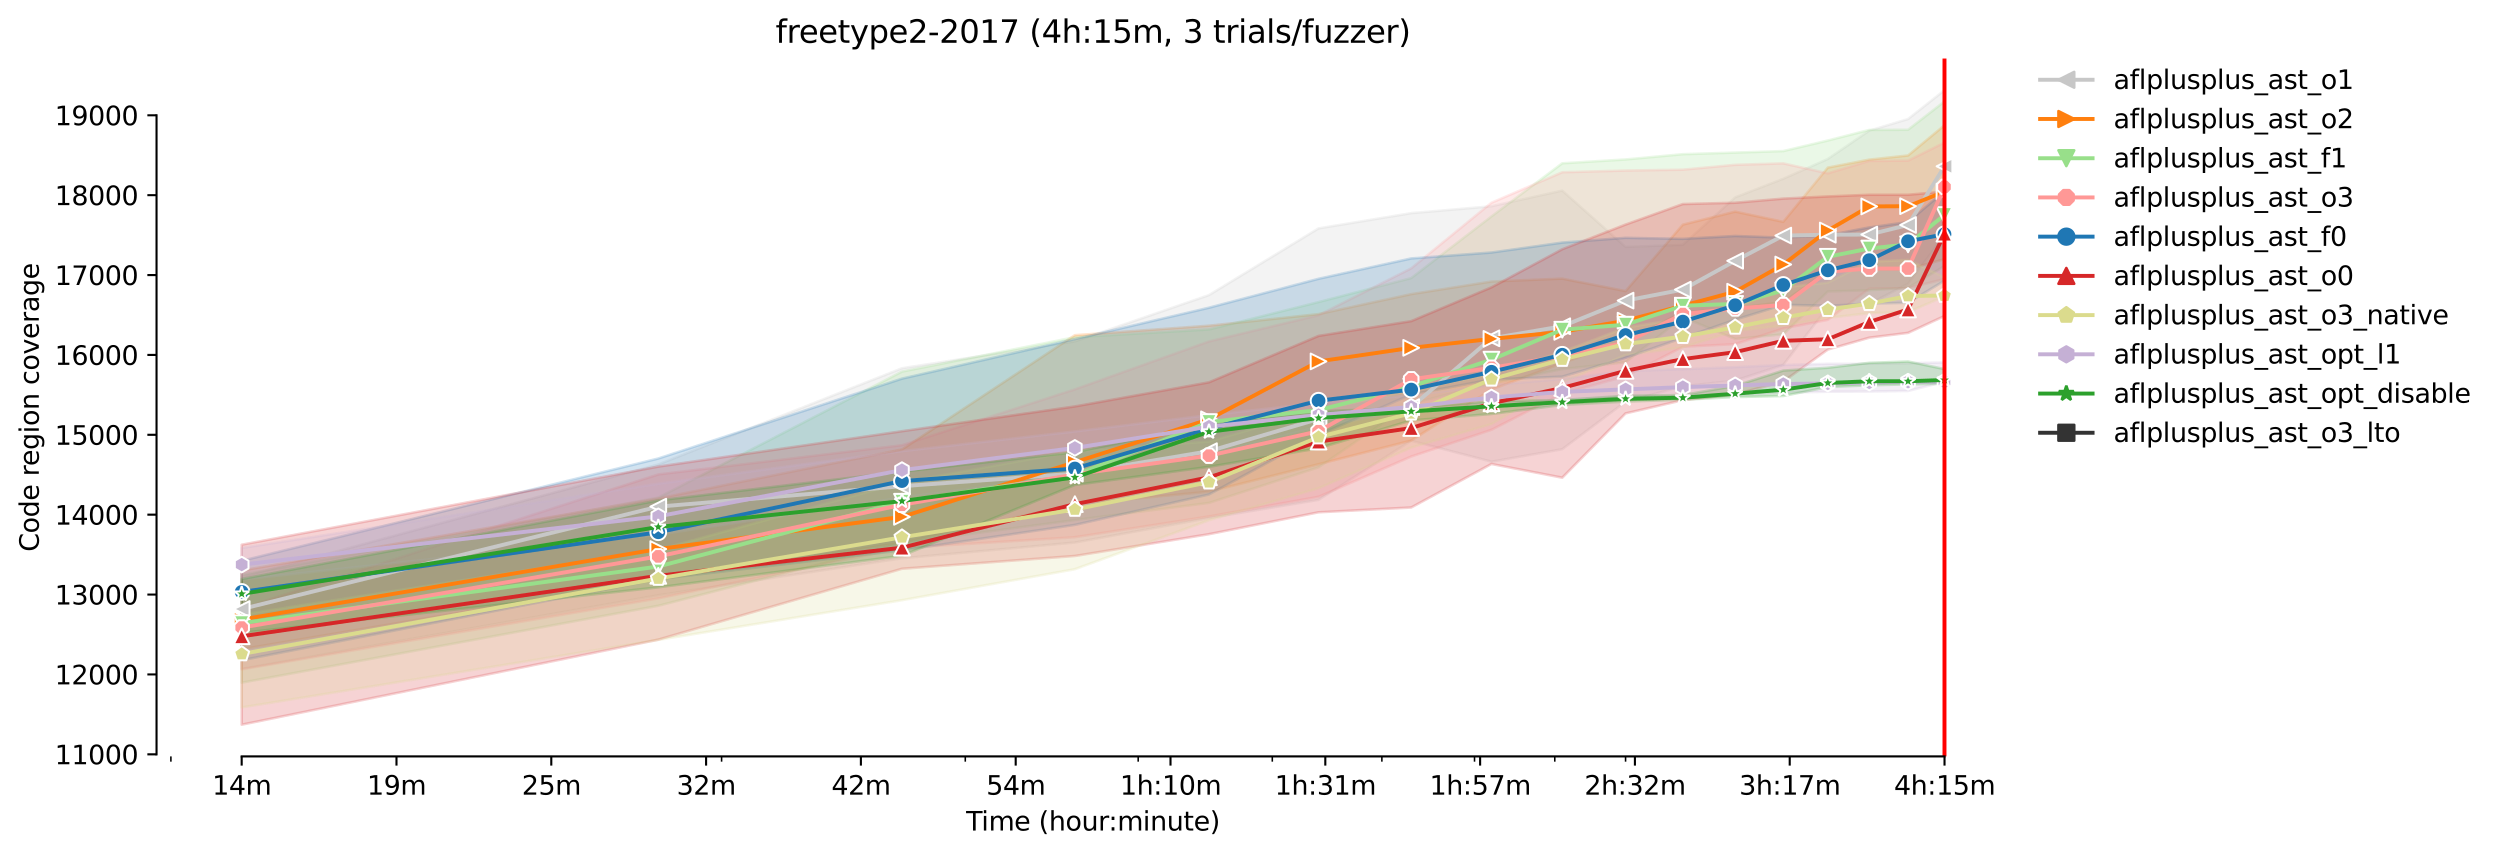 <?xml version="1.0" encoding="utf-8" standalone="no"?>
<!DOCTYPE svg PUBLIC "-//W3C//DTD SVG 1.1//EN"
  "http://www.w3.org/Graphics/SVG/1.1/DTD/svg11.dtd">
<svg xmlns:xlink="http://www.w3.org/1999/xlink" width="953.293pt" height="325.986pt" viewBox="0 0 953.293 325.986" xmlns="http://www.w3.org/2000/svg" version="1.1">
 <defs>
  <style type="text/css">*{stroke-linejoin: round; stroke-linecap: butt}</style>
 </defs>
 <g id="figure_1">
  <g id="patch_1">
   <path d="M 0 325.986 
L 953.293 325.986 
L 953.293 0 
L 0 0 
z
" style="fill: #ffffff"/>
  </g>
  <g id="axes_1">
   <g id="patch_2">
    <path d="M 59.691 288.43 
L 773.931 288.43 
L 773.931 22.318 
L 59.691 22.318 
z
" style="fill: #ffffff"/>
   </g>
   <g id="PolyCollection_1">
    <defs>
     <path id="m18ddf06ccf" d="M 92.156 -105.94 
L 92.156 -70.973 
L 251.01 -99.057 
L 343.933 -113.129 
L 409.864 -119.129 
L 461.003 -128.48 
L 502.787 -135.394 
L 538.115 -157.941 
L 568.718 -149.953 
L 595.711 -154.705 
L 619.857 -172.828 
L 641.7 -178.707 
L 661.641 -180.9 
L 679.985 -186.87 
L 696.969 -208.831 
L 712.781 -210.079 
L 727.571 -217.786 
L 741.465 -236.274 
L 741.465 -291.572 
L 741.465 -291.572 
L 727.571 -280.592 
L 712.781 -276.145 
L 696.969 -265.362 
L 679.985 -257.809 
L 661.641 -250.712 
L 641.7 -232.649 
L 619.857 -231.827 
L 595.711 -253.301 
L 568.718 -247.331 
L 538.115 -244.711 
L 502.787 -238.894 
L 461.003 -213.46 
L 409.864 -195.794 
L 343.933 -185.56 
L 251.01 -148.857 
L 92.156 -105.94 
z
" style="stroke: #c7c7c7; stroke-opacity: 0.2"/>
    </defs>
    <g clip-path="url(#p85f5cd0a1a)">
     <use xlink:href="#m18ddf06ccf" x="0" y="325.986" style="fill: #c7c7c7; fill-opacity: 0.2; stroke: #c7c7c7; stroke-opacity: 0.2"/>
    </g>
   </g>
   <g id="PolyCollection_2">
    <defs>
     <path id="m8db574ae30" d="M 92.156 -108.438 
L 92.156 -78.436 
L 251.01 -105.087 
L 343.933 -119.007 
L 409.864 -133.712 
L 461.003 -138.501 
L 502.787 -148.979 
L 538.115 -157.995 
L 568.718 -177.458 
L 595.711 -187.479 
L 619.857 -196.282 
L 641.7 -206.844 
L 661.641 -208.374 
L 679.985 -210.871 
L 696.969 -222.598 
L 712.781 -223.299 
L 727.571 -223.299 
L 741.465 -227.167 
L 741.465 -278.216 
L 741.465 -278.216 
L 727.571 -266.703 
L 712.781 -265.119 
L 696.969 -262.073 
L 679.985 -241.391 
L 661.641 -245.29 
L 641.7 -240.325 
L 619.857 -214.983 
L 595.711 -219.735 
L 568.718 -218.638 
L 538.115 -213.826 
L 502.787 -206.211 
L 461.003 -201.795 
L 409.864 -198.17 
L 343.933 -154.583 
L 251.01 -135.912 
L 92.156 -108.438 
z
" style="stroke: #ff7f0e; stroke-opacity: 0.2"/>
    </defs>
    <g clip-path="url(#p85f5cd0a1a)">
     <use xlink:href="#m8db574ae30" x="0" y="325.986" style="fill: #ff7f0e; fill-opacity: 0.2; stroke: #ff7f0e; stroke-opacity: 0.2"/>
    </g>
   </g>
   <g id="PolyCollection_3">
    <defs>
     <path id="m029ac59d31" d="M 92.156 -106.763 
L 92.156 -65.674 
L 251.01 -95.006 
L 343.933 -118.934 
L 409.864 -127.688 
L 461.003 -134.206 
L 502.787 -147.791 
L 538.115 -172.128 
L 568.718 -179.742 
L 595.711 -185.225 
L 619.857 -187.844 
L 641.7 -205.023 
L 661.641 -196.738 
L 679.985 -198.505 
L 696.969 -214.812 
L 712.781 -215.318 
L 727.571 -216.232 
L 741.465 -224.517 
L 741.465 -287.308 
L 741.465 -287.308 
L 727.571 -276.51 
L 712.781 -276.449 
L 696.969 -272.398 
L 679.985 -268.378 
L 661.641 -267.799 
L 641.7 -267.19 
L 619.857 -265.18 
L 595.711 -263.718 
L 568.718 -243.462 
L 538.115 -219.948 
L 502.787 -210.81 
L 461.003 -200.363 
L 409.864 -197.408 
L 343.933 -184.281 
L 251.01 -136.247 
L 92.156 -106.763 
z
" style="stroke: #98df8a; stroke-opacity: 0.2"/>
    </defs>
    <g clip-path="url(#p85f5cd0a1a)">
     <use xlink:href="#m029ac59d31" x="0" y="325.986" style="fill: #98df8a; fill-opacity: 0.2; stroke: #98df8a; stroke-opacity: 0.2"/>
    </g>
   </g>
   <g id="PolyCollection_4">
    <defs>
     <path id="m083fbec02c" d="M 92.156 -94 
L 92.156 -70.73 
L 251.01 -97.808 
L 343.933 -117.021 
L 409.864 -121.139 
L 461.003 -129.059 
L 502.787 -136.552 
L 538.115 -151.903 
L 568.718 -162.076 
L 595.711 -175.904 
L 619.857 -182.484 
L 641.7 -193.753 
L 661.641 -194.755 
L 679.985 -200.706 
L 696.969 -204.018 
L 712.781 -215.931 
L 727.571 -216.11 
L 741.465 -219.598 
L 741.465 -271.622 
L 741.465 -271.622 
L 727.571 -264.723 
L 712.781 -264.631 
L 696.969 -259.88 
L 679.985 -263.687 
L 661.641 -263.139 
L 641.7 -261.281 
L 619.857 -260.946 
L 595.711 -260.306 
L 568.718 -248.671 
L 538.115 -223.664 
L 502.787 -205.785 
L 461.003 -195.794 
L 409.864 -177.519 
L 343.933 -156.228 
L 251.01 -145.08 
L 92.156 -94 
z
" style="stroke: #ff9896; stroke-opacity: 0.2"/>
    </defs>
    <g clip-path="url(#p85f5cd0a1a)">
     <use xlink:href="#m083fbec02c" x="0" y="325.986" style="fill: #ff9896; fill-opacity: 0.2; stroke: #ff9896; stroke-opacity: 0.2"/>
    </g>
   </g>
   <g id="PolyCollection_5">
    <defs>
     <path id="mff082f1019" d="M 92.156 -112.124 
L 92.156 -74.233 
L 251.01 -105.148 
L 343.933 -116.144 
L 409.864 -125.83 
L 461.003 -137.435 
L 502.787 -160.127 
L 538.115 -175.6 
L 568.718 -181.269 
L 595.711 -182.362 
L 619.857 -189.581 
L 641.7 -197.165 
L 661.641 -204.079 
L 679.985 -209.775 
L 696.969 -209.379 
L 712.781 -210.201 
L 727.571 -210.536 
L 741.465 -218.958 
L 741.465 -253.103 
L 741.465 -253.103 
L 727.571 -241.3 
L 712.781 -239.259 
L 696.969 -236.274 
L 679.985 -235.36 
L 661.641 -236 
L 641.7 -234.903 
L 619.857 -235.299 
L 595.711 -233.479 
L 568.718 -229.695 
L 538.115 -227.441 
L 502.787 -219.674 
L 461.003 -208.648 
L 409.864 -196.677 
L 343.933 -181.6 
L 251.01 -151.141 
L 92.156 -112.124 
z
" style="stroke: #1f77b4; stroke-opacity: 0.2"/>
    </defs>
    <g clip-path="url(#p85f5cd0a1a)">
     <use xlink:href="#mff082f1019" x="0" y="325.986" style="fill: #1f77b4; fill-opacity: 0.2; stroke: #1f77b4; stroke-opacity: 0.2"/>
    </g>
   </g>
   <g id="PolyCollection_6">
    <defs>
     <path id="m1af78b1cc9" d="M 92.156 -118.276 
L 92.156 -49.652 
L 251.01 -82.091 
L 343.933 -109.108 
L 409.864 -113.981 
L 461.003 -122.297 
L 502.787 -130.643 
L 538.115 -132.47 
L 568.718 -149.07 
L 595.711 -143.831 
L 619.857 -168.351 
L 641.7 -173.407 
L 661.641 -175.6 
L 679.985 -180.504 
L 696.969 -192.697 
L 712.781 -197.226 
L 727.571 -199.053 
L 741.465 -205.48 
L 741.465 -252.935 
L 741.465 -252.935 
L 727.571 -251.717 
L 712.781 -251.717 
L 696.969 -251.077 
L 679.985 -250.255 
L 661.641 -248.671 
L 641.7 -248.184 
L 619.857 -240.356 
L 595.711 -230.944 
L 568.718 -216.415 
L 538.115 -203.531 
L 502.787 -197.896 
L 461.003 -180.199 
L 409.864 -171.001 
L 343.933 -161.558 
L 251.01 -148.065 
L 92.156 -118.276 
z
" style="stroke: #d62728; stroke-opacity: 0.2"/>
    </defs>
    <g clip-path="url(#p85f5cd0a1a)">
     <use xlink:href="#m1af78b1cc9" x="0" y="325.986" style="fill: #d62728; fill-opacity: 0.2; stroke: #d62728; stroke-opacity: 0.2"/>
    </g>
   </g>
   <g id="PolyCollection_7">
    <defs>
     <path id="mca62592951" d="M 92.156 -91.655 
L 92.156 -56.231 
L 251.01 -81.984 
L 343.933 -97.122 
L 409.864 -108.941 
L 461.003 -127.612 
L 502.787 -139.811 
L 538.115 -155.314 
L 568.718 -164.284 
L 595.711 -180.184 
L 619.857 -190.586 
L 641.7 -193.555 
L 661.641 -199.8 
L 679.985 -201.825 
L 696.969 -204.749 
L 712.781 -206.592 
L 727.571 -206.957 
L 741.465 -212.973 
L 741.465 -220.283 
L 741.465 -220.283 
L 727.571 -226.877 
L 712.781 -226.177 
L 696.969 -218.227 
L 679.985 -216.4 
L 661.641 -208.694 
L 641.7 -204.536 
L 619.857 -201.064 
L 595.711 -191.819 
L 568.718 -183.458 
L 538.115 -177.184 
L 502.787 -169.706 
L 461.003 -157.66 
L 409.864 -154.02 
L 343.933 -142.034 
L 251.01 -116.342 
L 92.156 -91.655 
z
" style="stroke: #dbdb8d; stroke-opacity: 0.2"/>
    </defs>
    <g clip-path="url(#p85f5cd0a1a)">
     <use xlink:href="#mca62592951" x="0" y="325.986" style="fill: #dbdb8d; fill-opacity: 0.2; stroke: #dbdb8d; stroke-opacity: 0.2"/>
    </g>
   </g>
   <g id="PolyCollection_8">
    <defs>
     <path id="me8907008a1" d="M 92.156 -117.027 
L 92.156 -105.027 
L 251.01 -122.099 
L 343.933 -136.277 
L 409.864 -144.745 
L 461.003 -152.68 
L 502.787 -163.218 
L 538.115 -169.782 
L 568.718 -171.351 
L 595.711 -173.544 
L 619.857 -174.793 
L 641.7 -174.869 
L 661.641 -175.356 
L 679.985 -176.24 
L 696.969 -176.62 
L 712.781 -176.696 
L 727.571 -176.91 
L 741.465 -180.412 
L 741.465 -187.783 
L 741.465 -187.783 
L 727.571 -187.479 
L 712.781 -187.296 
L 696.969 -187.25 
L 679.985 -186.809 
L 661.641 -185.992 
L 641.7 -185.179 
L 619.857 -184.524 
L 595.711 -181.494 
L 568.718 -179.144 
L 538.115 -175.219 
L 502.787 -172.31 
L 461.003 -167.696 
L 409.864 -161.467 
L 343.933 -153.959 
L 251.01 -141.547 
L 92.156 -117.027 
z
" style="stroke: #c5b0d5; stroke-opacity: 0.2"/>
    </defs>
    <g clip-path="url(#p85f5cd0a1a)">
     <use xlink:href="#me8907008a1" x="0" y="325.986" style="fill: #c5b0d5; fill-opacity: 0.2; stroke: #c5b0d5; stroke-opacity: 0.2"/>
    </g>
   </g>
   <g id="PolyCollection_9">
    <defs>
     <path id="md28d7c3110" d="M 92.156 -105.194 
L 92.156 -84.68 
L 251.01 -102.026 
L 343.933 -114.073 
L 409.864 -141.059 
L 461.003 -147.989 
L 502.787 -155.055 
L 538.115 -165.67 
L 568.718 -168.137 
L 595.711 -171.579 
L 619.857 -172.859 
L 641.7 -173.574 
L 661.641 -174.58 
L 679.985 -174.991 
L 696.969 -178.414 
L 712.781 -179.072 
L 727.571 -179.422 
L 741.465 -179.651 
L 741.465 -185.255 
L 741.465 -185.255 
L 727.571 -188.134 
L 712.781 -187.631 
L 696.969 -185.747 
L 679.985 -184.677 
L 661.641 -178.859 
L 641.7 -175.341 
L 619.857 -175.067 
L 595.711 -173.453 
L 568.718 -172.98 
L 538.115 -170.452 
L 502.787 -169.158 
L 461.003 -164.223 
L 409.864 -153.532 
L 343.933 -146.116 
L 251.01 -135.166 
L 92.156 -105.194 
z
" style="stroke: #2ca02c; stroke-opacity: 0.2"/>
    </defs>
    <g clip-path="url(#p85f5cd0a1a)">
     <use xlink:href="#md28d7c3110" x="0" y="325.986" style="fill: #2ca02c; fill-opacity: 0.2; stroke: #2ca02c; stroke-opacity: 0.2"/>
    </g>
   </g>
   <g id="matplotlib.axis_1">
    <g id="xtick_1">
     <g id="line2d_1">
      <defs>
       <path id="m36be225c7e" d="M 0 0 
L 0 3.5 
" style="stroke: #000000; stroke-width: 0.8"/>
      </defs>
      <g>
       <use xlink:href="#m36be225c7e" x="92.156" y="288.43" style="stroke: #000000; stroke-width: 0.8"/>
      </g>
     </g>
     <g id="text_1">
      <!-- 14m -->
      <g transform="translate(80.923 303.029)scale(0.1 -0.1)">
       <defs>
        <path id="DejaVuSans-31" d="M 794 531 
L 1825 531 
L 1825 4091 
L 703 3866 
L 703 4441 
L 1819 4666 
L 2450 4666 
L 2450 531 
L 3481 531 
L 3481 0 
L 794 0 
L 794 531 
z
" transform="scale(0.016)"/>
        <path id="DejaVuSans-34" d="M 2419 4116 
L 825 1625 
L 2419 1625 
L 2419 4116 
z
M 2253 4666 
L 3047 4666 
L 3047 1625 
L 3713 1625 
L 3713 1100 
L 3047 1100 
L 3047 0 
L 2419 0 
L 2419 1100 
L 313 1100 
L 313 1709 
L 2253 4666 
z
" transform="scale(0.016)"/>
        <path id="DejaVuSans-6d" d="M 3328 2828 
Q 3544 3216 3844 3400 
Q 4144 3584 4550 3584 
Q 5097 3584 5394 3201 
Q 5691 2819 5691 2113 
L 5691 0 
L 5113 0 
L 5113 2094 
Q 5113 2597 4934 2840 
Q 4756 3084 4391 3084 
Q 3944 3084 3684 2787 
Q 3425 2491 3425 1978 
L 3425 0 
L 2847 0 
L 2847 2094 
Q 2847 2600 2669 2842 
Q 2491 3084 2119 3084 
Q 1678 3084 1418 2786 
Q 1159 2488 1159 1978 
L 1159 0 
L 581 0 
L 581 3500 
L 1159 3500 
L 1159 2956 
Q 1356 3278 1631 3431 
Q 1906 3584 2284 3584 
Q 2666 3584 2933 3390 
Q 3200 3197 3328 2828 
z
" transform="scale(0.016)"/>
       </defs>
       <use xlink:href="#DejaVuSans-31"/>
       <use xlink:href="#DejaVuSans-34" x="63.623"/>
       <use xlink:href="#DejaVuSans-6d" x="127.246"/>
      </g>
     </g>
    </g>
    <g id="xtick_2">
     <g id="line2d_2">
      <g>
       <use xlink:href="#m36be225c7e" x="151.186" y="288.43" style="stroke: #000000; stroke-width: 0.8"/>
      </g>
     </g>
     <g id="text_2">
      <!-- 19m -->
      <g transform="translate(139.953 303.029)scale(0.1 -0.1)">
       <defs>
        <path id="DejaVuSans-39" d="M 703 97 
L 703 672 
Q 941 559 1184 500 
Q 1428 441 1663 441 
Q 2288 441 2617 861 
Q 2947 1281 2994 2138 
Q 2813 1869 2534 1725 
Q 2256 1581 1919 1581 
Q 1219 1581 811 2004 
Q 403 2428 403 3163 
Q 403 3881 828 4315 
Q 1253 4750 1959 4750 
Q 2769 4750 3195 4129 
Q 3622 3509 3622 2328 
Q 3622 1225 3098 567 
Q 2575 -91 1691 -91 
Q 1453 -91 1209 -44 
Q 966 3 703 97 
z
M 1959 2075 
Q 2384 2075 2632 2365 
Q 2881 2656 2881 3163 
Q 2881 3666 2632 3958 
Q 2384 4250 1959 4250 
Q 1534 4250 1286 3958 
Q 1038 3666 1038 3163 
Q 1038 2656 1286 2365 
Q 1534 2075 1959 2075 
z
" transform="scale(0.016)"/>
       </defs>
       <use xlink:href="#DejaVuSans-31"/>
       <use xlink:href="#DejaVuSans-39" x="63.623"/>
       <use xlink:href="#DejaVuSans-6d" x="127.246"/>
      </g>
     </g>
    </g>
    <g id="xtick_3">
     <g id="line2d_3">
      <g>
       <use xlink:href="#m36be225c7e" x="210.215" y="288.43" style="stroke: #000000; stroke-width: 0.8"/>
      </g>
     </g>
     <g id="text_3">
      <!-- 25m -->
      <g transform="translate(198.982 303.029)scale(0.1 -0.1)">
       <defs>
        <path id="DejaVuSans-32" d="M 1228 531 
L 3431 531 
L 3431 0 
L 469 0 
L 469 531 
Q 828 903 1448 1529 
Q 2069 2156 2228 2338 
Q 2531 2678 2651 2914 
Q 2772 3150 2772 3378 
Q 2772 3750 2511 3984 
Q 2250 4219 1831 4219 
Q 1534 4219 1204 4116 
Q 875 4013 500 3803 
L 500 4441 
Q 881 4594 1212 4672 
Q 1544 4750 1819 4750 
Q 2544 4750 2975 4387 
Q 3406 4025 3406 3419 
Q 3406 3131 3298 2873 
Q 3191 2616 2906 2266 
Q 2828 2175 2409 1742 
Q 1991 1309 1228 531 
z
" transform="scale(0.016)"/>
        <path id="DejaVuSans-35" d="M 691 4666 
L 3169 4666 
L 3169 4134 
L 1269 4134 
L 1269 2991 
Q 1406 3038 1543 3061 
Q 1681 3084 1819 3084 
Q 2600 3084 3056 2656 
Q 3513 2228 3513 1497 
Q 3513 744 3044 326 
Q 2575 -91 1722 -91 
Q 1428 -91 1123 -41 
Q 819 9 494 109 
L 494 744 
Q 775 591 1075 516 
Q 1375 441 1709 441 
Q 2250 441 2565 725 
Q 2881 1009 2881 1497 
Q 2881 1984 2565 2268 
Q 2250 2553 1709 2553 
Q 1456 2553 1204 2497 
Q 953 2441 691 2322 
L 691 4666 
z
" transform="scale(0.016)"/>
       </defs>
       <use xlink:href="#DejaVuSans-32"/>
       <use xlink:href="#DejaVuSans-35" x="63.623"/>
       <use xlink:href="#DejaVuSans-6d" x="127.246"/>
      </g>
     </g>
    </g>
    <g id="xtick_4">
     <g id="line2d_4">
      <g>
       <use xlink:href="#m36be225c7e" x="269.244" y="288.43" style="stroke: #000000; stroke-width: 0.8"/>
      </g>
     </g>
     <g id="text_4">
      <!-- 32m -->
      <g transform="translate(258.012 303.029)scale(0.1 -0.1)">
       <defs>
        <path id="DejaVuSans-33" d="M 2597 2516 
Q 3050 2419 3304 2112 
Q 3559 1806 3559 1356 
Q 3559 666 3084 287 
Q 2609 -91 1734 -91 
Q 1441 -91 1130 -33 
Q 819 25 488 141 
L 488 750 
Q 750 597 1062 519 
Q 1375 441 1716 441 
Q 2309 441 2620 675 
Q 2931 909 2931 1356 
Q 2931 1769 2642 2001 
Q 2353 2234 1838 2234 
L 1294 2234 
L 1294 2753 
L 1863 2753 
Q 2328 2753 2575 2939 
Q 2822 3125 2822 3475 
Q 2822 3834 2567 4026 
Q 2313 4219 1838 4219 
Q 1578 4219 1281 4162 
Q 984 4106 628 3988 
L 628 4550 
Q 988 4650 1302 4700 
Q 1616 4750 1894 4750 
Q 2613 4750 3031 4423 
Q 3450 4097 3450 3541 
Q 3450 3153 3228 2886 
Q 3006 2619 2597 2516 
z
" transform="scale(0.016)"/>
       </defs>
       <use xlink:href="#DejaVuSans-33"/>
       <use xlink:href="#DejaVuSans-32" x="63.623"/>
       <use xlink:href="#DejaVuSans-6d" x="127.246"/>
      </g>
     </g>
    </g>
    <g id="xtick_5">
     <g id="line2d_5">
      <g>
       <use xlink:href="#m36be225c7e" x="328.274" y="288.43" style="stroke: #000000; stroke-width: 0.8"/>
      </g>
     </g>
     <g id="text_5">
      <!-- 42m -->
      <g transform="translate(317.041 303.029)scale(0.1 -0.1)">
       <use xlink:href="#DejaVuSans-34"/>
       <use xlink:href="#DejaVuSans-32" x="63.623"/>
       <use xlink:href="#DejaVuSans-6d" x="127.246"/>
      </g>
     </g>
    </g>
    <g id="xtick_6">
     <g id="line2d_6">
      <g>
       <use xlink:href="#m36be225c7e" x="387.303" y="288.43" style="stroke: #000000; stroke-width: 0.8"/>
      </g>
     </g>
     <g id="text_6">
      <!-- 54m -->
      <g transform="translate(376.071 303.029)scale(0.1 -0.1)">
       <use xlink:href="#DejaVuSans-35"/>
       <use xlink:href="#DejaVuSans-34" x="63.623"/>
       <use xlink:href="#DejaVuSans-6d" x="127.246"/>
      </g>
     </g>
    </g>
    <g id="xtick_7">
     <g id="line2d_7">
      <g>
       <use xlink:href="#m36be225c7e" x="446.333" y="288.43" style="stroke: #000000; stroke-width: 0.8"/>
      </g>
     </g>
     <g id="text_7">
      <!-- 1h:10m -->
      <g transform="translate(427.066 303.029)scale(0.1 -0.1)">
       <defs>
        <path id="DejaVuSans-68" d="M 3513 2113 
L 3513 0 
L 2938 0 
L 2938 2094 
Q 2938 2591 2744 2837 
Q 2550 3084 2163 3084 
Q 1697 3084 1428 2787 
Q 1159 2491 1159 1978 
L 1159 0 
L 581 0 
L 581 4863 
L 1159 4863 
L 1159 2956 
Q 1366 3272 1645 3428 
Q 1925 3584 2291 3584 
Q 2894 3584 3203 3211 
Q 3513 2838 3513 2113 
z
" transform="scale(0.016)"/>
        <path id="DejaVuSans-3a" d="M 750 794 
L 1409 794 
L 1409 0 
L 750 0 
L 750 794 
z
M 750 3309 
L 1409 3309 
L 1409 2516 
L 750 2516 
L 750 3309 
z
" transform="scale(0.016)"/>
        <path id="DejaVuSans-30" d="M 2034 4250 
Q 1547 4250 1301 3770 
Q 1056 3291 1056 2328 
Q 1056 1369 1301 889 
Q 1547 409 2034 409 
Q 2525 409 2770 889 
Q 3016 1369 3016 2328 
Q 3016 3291 2770 3770 
Q 2525 4250 2034 4250 
z
M 2034 4750 
Q 2819 4750 3233 4129 
Q 3647 3509 3647 2328 
Q 3647 1150 3233 529 
Q 2819 -91 2034 -91 
Q 1250 -91 836 529 
Q 422 1150 422 2328 
Q 422 3509 836 4129 
Q 1250 4750 2034 4750 
z
" transform="scale(0.016)"/>
       </defs>
       <use xlink:href="#DejaVuSans-31"/>
       <use xlink:href="#DejaVuSans-68" x="63.623"/>
       <use xlink:href="#DejaVuSans-3a" x="127.002"/>
       <use xlink:href="#DejaVuSans-31" x="160.693"/>
       <use xlink:href="#DejaVuSans-30" x="224.316"/>
       <use xlink:href="#DejaVuSans-6d" x="287.939"/>
      </g>
     </g>
    </g>
    <g id="xtick_8">
     <g id="line2d_8">
      <g>
       <use xlink:href="#m36be225c7e" x="505.362" y="288.43" style="stroke: #000000; stroke-width: 0.8"/>
      </g>
     </g>
     <g id="text_8">
      <!-- 1h:31m -->
      <g transform="translate(486.095 303.029)scale(0.1 -0.1)">
       <use xlink:href="#DejaVuSans-31"/>
       <use xlink:href="#DejaVuSans-68" x="63.623"/>
       <use xlink:href="#DejaVuSans-3a" x="127.002"/>
       <use xlink:href="#DejaVuSans-33" x="160.693"/>
       <use xlink:href="#DejaVuSans-31" x="224.316"/>
       <use xlink:href="#DejaVuSans-6d" x="287.939"/>
      </g>
     </g>
    </g>
    <g id="xtick_9">
     <g id="line2d_9">
      <g>
       <use xlink:href="#m36be225c7e" x="564.392" y="288.43" style="stroke: #000000; stroke-width: 0.8"/>
      </g>
     </g>
     <g id="text_9">
      <!-- 1h:57m -->
      <g transform="translate(545.125 303.029)scale(0.1 -0.1)">
       <defs>
        <path id="DejaVuSans-37" d="M 525 4666 
L 3525 4666 
L 3525 4397 
L 1831 0 
L 1172 0 
L 2766 4134 
L 525 4134 
L 525 4666 
z
" transform="scale(0.016)"/>
       </defs>
       <use xlink:href="#DejaVuSans-31"/>
       <use xlink:href="#DejaVuSans-68" x="63.623"/>
       <use xlink:href="#DejaVuSans-3a" x="127.002"/>
       <use xlink:href="#DejaVuSans-35" x="160.693"/>
       <use xlink:href="#DejaVuSans-37" x="224.316"/>
       <use xlink:href="#DejaVuSans-6d" x="287.939"/>
      </g>
     </g>
    </g>
    <g id="xtick_10">
     <g id="line2d_10">
      <g>
       <use xlink:href="#m36be225c7e" x="623.421" y="288.43" style="stroke: #000000; stroke-width: 0.8"/>
      </g>
     </g>
     <g id="text_10">
      <!-- 2h:32m -->
      <g transform="translate(604.154 303.029)scale(0.1 -0.1)">
       <use xlink:href="#DejaVuSans-32"/>
       <use xlink:href="#DejaVuSans-68" x="63.623"/>
       <use xlink:href="#DejaVuSans-3a" x="127.002"/>
       <use xlink:href="#DejaVuSans-33" x="160.693"/>
       <use xlink:href="#DejaVuSans-32" x="224.316"/>
       <use xlink:href="#DejaVuSans-6d" x="287.939"/>
      </g>
     </g>
    </g>
    <g id="xtick_11">
     <g id="line2d_11">
      <g>
       <use xlink:href="#m36be225c7e" x="682.451" y="288.43" style="stroke: #000000; stroke-width: 0.8"/>
      </g>
     </g>
     <g id="text_11">
      <!-- 3h:17m -->
      <g transform="translate(663.184 303.029)scale(0.1 -0.1)">
       <use xlink:href="#DejaVuSans-33"/>
       <use xlink:href="#DejaVuSans-68" x="63.623"/>
       <use xlink:href="#DejaVuSans-3a" x="127.002"/>
       <use xlink:href="#DejaVuSans-31" x="160.693"/>
       <use xlink:href="#DejaVuSans-37" x="224.316"/>
       <use xlink:href="#DejaVuSans-6d" x="287.939"/>
      </g>
     </g>
    </g>
    <g id="xtick_12">
     <g id="line2d_12">
      <g>
       <use xlink:href="#m36be225c7e" x="741.48" y="288.43" style="stroke: #000000; stroke-width: 0.8"/>
      </g>
     </g>
     <g id="text_12">
      <!-- 4h:15m -->
      <g transform="translate(722.213 303.029)scale(0.1 -0.1)">
       <use xlink:href="#DejaVuSans-34"/>
       <use xlink:href="#DejaVuSans-68" x="63.623"/>
       <use xlink:href="#DejaVuSans-3a" x="127.002"/>
       <use xlink:href="#DejaVuSans-31" x="160.693"/>
       <use xlink:href="#DejaVuSans-35" x="224.316"/>
       <use xlink:href="#DejaVuSans-6d" x="287.939"/>
      </g>
     </g>
    </g>
    <g id="xtick_13">
     <g id="line2d_13">
      <defs>
       <path id="m62dccbbcc8" d="M 0 0 
L 0 2 
" style="stroke: #000000; stroke-width: 0.6"/>
      </defs>
      <g>
       <use xlink:href="#m62dccbbcc8" x="65.163" y="288.43" style="stroke: #000000; stroke-width: 0.6"/>
      </g>
     </g>
    </g>
    <g id="xtick_14">
     <g id="line2d_14">
      <g>
       <use xlink:href="#m62dccbbcc8" x="275.156" y="288.43" style="stroke: #000000; stroke-width: 0.6"/>
      </g>
     </g>
    </g>
    <g id="xtick_15">
     <g id="line2d_15">
      <g>
       <use xlink:href="#m62dccbbcc8" x="368.08" y="288.43" style="stroke: #000000; stroke-width: 0.6"/>
      </g>
     </g>
    </g>
    <g id="xtick_16">
     <g id="line2d_16">
      <g>
       <use xlink:href="#m62dccbbcc8" x="434.01" y="288.43" style="stroke: #000000; stroke-width: 0.6"/>
      </g>
     </g>
    </g>
    <g id="xtick_17">
     <g id="line2d_17">
      <g>
       <use xlink:href="#m62dccbbcc8" x="485.15" y="288.43" style="stroke: #000000; stroke-width: 0.6"/>
      </g>
     </g>
    </g>
    <g id="xtick_18">
     <g id="line2d_18">
      <g>
       <use xlink:href="#m62dccbbcc8" x="526.934" y="288.43" style="stroke: #000000; stroke-width: 0.6"/>
      </g>
     </g>
    </g>
    <g id="xtick_19">
     <g id="line2d_19">
      <g>
       <use xlink:href="#m62dccbbcc8" x="562.261" y="288.43" style="stroke: #000000; stroke-width: 0.6"/>
      </g>
     </g>
    </g>
    <g id="xtick_20">
     <g id="line2d_20">
      <g>
       <use xlink:href="#m62dccbbcc8" x="592.864" y="288.43" style="stroke: #000000; stroke-width: 0.6"/>
      </g>
     </g>
    </g>
    <g id="xtick_21">
     <g id="line2d_21">
      <g>
       <use xlink:href="#m62dccbbcc8" x="619.857" y="288.43" style="stroke: #000000; stroke-width: 0.6"/>
      </g>
     </g>
    </g>
    <g id="text_13">
     <!-- Time (hour:minute) -->
     <g transform="translate(368.404 316.707)scale(0.1 -0.1)">
      <defs>
       <path id="DejaVuSans-54" d="M -19 4666 
L 3928 4666 
L 3928 4134 
L 2272 4134 
L 2272 0 
L 1638 0 
L 1638 4134 
L -19 4134 
L -19 4666 
z
" transform="scale(0.016)"/>
       <path id="DejaVuSans-69" d="M 603 3500 
L 1178 3500 
L 1178 0 
L 603 0 
L 603 3500 
z
M 603 4863 
L 1178 4863 
L 1178 4134 
L 603 4134 
L 603 4863 
z
" transform="scale(0.016)"/>
       <path id="DejaVuSans-65" d="M 3597 1894 
L 3597 1613 
L 953 1613 
Q 991 1019 1311 708 
Q 1631 397 2203 397 
Q 2534 397 2845 478 
Q 3156 559 3463 722 
L 3463 178 
Q 3153 47 2828 -22 
Q 2503 -91 2169 -91 
Q 1331 -91 842 396 
Q 353 884 353 1716 
Q 353 2575 817 3079 
Q 1281 3584 2069 3584 
Q 2775 3584 3186 3129 
Q 3597 2675 3597 1894 
z
M 3022 2063 
Q 3016 2534 2758 2815 
Q 2500 3097 2075 3097 
Q 1594 3097 1305 2825 
Q 1016 2553 972 2059 
L 3022 2063 
z
" transform="scale(0.016)"/>
       <path id="DejaVuSans-20" transform="scale(0.016)"/>
       <path id="DejaVuSans-28" d="M 1984 4856 
Q 1566 4138 1362 3434 
Q 1159 2731 1159 2009 
Q 1159 1288 1364 580 
Q 1569 -128 1984 -844 
L 1484 -844 
Q 1016 -109 783 600 
Q 550 1309 550 2009 
Q 550 2706 781 3412 
Q 1013 4119 1484 4856 
L 1984 4856 
z
" transform="scale(0.016)"/>
       <path id="DejaVuSans-6f" d="M 1959 3097 
Q 1497 3097 1228 2736 
Q 959 2375 959 1747 
Q 959 1119 1226 758 
Q 1494 397 1959 397 
Q 2419 397 2687 759 
Q 2956 1122 2956 1747 
Q 2956 2369 2687 2733 
Q 2419 3097 1959 3097 
z
M 1959 3584 
Q 2709 3584 3137 3096 
Q 3566 2609 3566 1747 
Q 3566 888 3137 398 
Q 2709 -91 1959 -91 
Q 1206 -91 779 398 
Q 353 888 353 1747 
Q 353 2609 779 3096 
Q 1206 3584 1959 3584 
z
" transform="scale(0.016)"/>
       <path id="DejaVuSans-75" d="M 544 1381 
L 544 3500 
L 1119 3500 
L 1119 1403 
Q 1119 906 1312 657 
Q 1506 409 1894 409 
Q 2359 409 2629 706 
Q 2900 1003 2900 1516 
L 2900 3500 
L 3475 3500 
L 3475 0 
L 2900 0 
L 2900 538 
Q 2691 219 2414 64 
Q 2138 -91 1772 -91 
Q 1169 -91 856 284 
Q 544 659 544 1381 
z
M 1991 3584 
L 1991 3584 
z
" transform="scale(0.016)"/>
       <path id="DejaVuSans-72" d="M 2631 2963 
Q 2534 3019 2420 3045 
Q 2306 3072 2169 3072 
Q 1681 3072 1420 2755 
Q 1159 2438 1159 1844 
L 1159 0 
L 581 0 
L 581 3500 
L 1159 3500 
L 1159 2956 
Q 1341 3275 1631 3429 
Q 1922 3584 2338 3584 
Q 2397 3584 2469 3576 
Q 2541 3569 2628 3553 
L 2631 2963 
z
" transform="scale(0.016)"/>
       <path id="DejaVuSans-6e" d="M 3513 2113 
L 3513 0 
L 2938 0 
L 2938 2094 
Q 2938 2591 2744 2837 
Q 2550 3084 2163 3084 
Q 1697 3084 1428 2787 
Q 1159 2491 1159 1978 
L 1159 0 
L 581 0 
L 581 3500 
L 1159 3500 
L 1159 2956 
Q 1366 3272 1645 3428 
Q 1925 3584 2291 3584 
Q 2894 3584 3203 3211 
Q 3513 2838 3513 2113 
z
" transform="scale(0.016)"/>
       <path id="DejaVuSans-74" d="M 1172 4494 
L 1172 3500 
L 2356 3500 
L 2356 3053 
L 1172 3053 
L 1172 1153 
Q 1172 725 1289 603 
Q 1406 481 1766 481 
L 2356 481 
L 2356 0 
L 1766 0 
Q 1100 0 847 248 
Q 594 497 594 1153 
L 594 3053 
L 172 3053 
L 172 3500 
L 594 3500 
L 594 4494 
L 1172 4494 
z
" transform="scale(0.016)"/>
       <path id="DejaVuSans-29" d="M 513 4856 
L 1013 4856 
Q 1481 4119 1714 3412 
Q 1947 2706 1947 2009 
Q 1947 1309 1714 600 
Q 1481 -109 1013 -844 
L 513 -844 
Q 928 -128 1133 580 
Q 1338 1288 1338 2009 
Q 1338 2731 1133 3434 
Q 928 4138 513 4856 
z
" transform="scale(0.016)"/>
      </defs>
      <use xlink:href="#DejaVuSans-54"/>
      <use xlink:href="#DejaVuSans-69" x="57.959"/>
      <use xlink:href="#DejaVuSans-6d" x="85.742"/>
      <use xlink:href="#DejaVuSans-65" x="183.154"/>
      <use xlink:href="#DejaVuSans-20" x="244.678"/>
      <use xlink:href="#DejaVuSans-28" x="276.465"/>
      <use xlink:href="#DejaVuSans-68" x="315.479"/>
      <use xlink:href="#DejaVuSans-6f" x="378.857"/>
      <use xlink:href="#DejaVuSans-75" x="440.039"/>
      <use xlink:href="#DejaVuSans-72" x="503.418"/>
      <use xlink:href="#DejaVuSans-3a" x="542.781"/>
      <use xlink:href="#DejaVuSans-6d" x="576.473"/>
      <use xlink:href="#DejaVuSans-69" x="673.885"/>
      <use xlink:href="#DejaVuSans-6e" x="701.668"/>
      <use xlink:href="#DejaVuSans-75" x="765.047"/>
      <use xlink:href="#DejaVuSans-74" x="828.426"/>
      <use xlink:href="#DejaVuSans-65" x="867.635"/>
      <use xlink:href="#DejaVuSans-29" x="929.158"/>
     </g>
    </g>
   </g>
   <g id="matplotlib.axis_2">
    <g id="ytick_1">
     <g id="line2d_22">
      <defs>
       <path id="m0cfa5b03b9" d="M 0 0 
L -3.5 0 
" style="stroke: #000000; stroke-width: 0.8"/>
      </defs>
      <g>
       <use xlink:href="#m0cfa5b03b9" x="59.691" y="287.634" style="stroke: #000000; stroke-width: 0.8"/>
      </g>
     </g>
     <g id="text_14">
      <!-- 11000 -->
      <g transform="translate(20.878 291.434)scale(0.1 -0.1)">
       <use xlink:href="#DejaVuSans-31"/>
       <use xlink:href="#DejaVuSans-31" x="63.623"/>
       <use xlink:href="#DejaVuSans-30" x="127.246"/>
       <use xlink:href="#DejaVuSans-30" x="190.869"/>
       <use xlink:href="#DejaVuSans-30" x="254.492"/>
      </g>
     </g>
    </g>
    <g id="ytick_2">
     <g id="line2d_23">
      <g>
       <use xlink:href="#m0cfa5b03b9" x="59.691" y="257.175" style="stroke: #000000; stroke-width: 0.8"/>
      </g>
     </g>
     <g id="text_15">
      <!-- 12000 -->
      <g transform="translate(20.878 260.975)scale(0.1 -0.1)">
       <use xlink:href="#DejaVuSans-31"/>
       <use xlink:href="#DejaVuSans-32" x="63.623"/>
       <use xlink:href="#DejaVuSans-30" x="127.246"/>
       <use xlink:href="#DejaVuSans-30" x="190.869"/>
       <use xlink:href="#DejaVuSans-30" x="254.492"/>
      </g>
     </g>
    </g>
    <g id="ytick_3">
     <g id="line2d_24">
      <g>
       <use xlink:href="#m0cfa5b03b9" x="59.691" y="226.717" style="stroke: #000000; stroke-width: 0.8"/>
      </g>
     </g>
     <g id="text_16">
      <!-- 13000 -->
      <g transform="translate(20.878 230.516)scale(0.1 -0.1)">
       <use xlink:href="#DejaVuSans-31"/>
       <use xlink:href="#DejaVuSans-33" x="63.623"/>
       <use xlink:href="#DejaVuSans-30" x="127.246"/>
       <use xlink:href="#DejaVuSans-30" x="190.869"/>
       <use xlink:href="#DejaVuSans-30" x="254.492"/>
      </g>
     </g>
    </g>
    <g id="ytick_4">
     <g id="line2d_25">
      <g>
       <use xlink:href="#m0cfa5b03b9" x="59.691" y="196.258" style="stroke: #000000; stroke-width: 0.8"/>
      </g>
     </g>
     <g id="text_17">
      <!-- 14000 -->
      <g transform="translate(20.878 200.057)scale(0.1 -0.1)">
       <use xlink:href="#DejaVuSans-31"/>
       <use xlink:href="#DejaVuSans-34" x="63.623"/>
       <use xlink:href="#DejaVuSans-30" x="127.246"/>
       <use xlink:href="#DejaVuSans-30" x="190.869"/>
       <use xlink:href="#DejaVuSans-30" x="254.492"/>
      </g>
     </g>
    </g>
    <g id="ytick_5">
     <g id="line2d_26">
      <g>
       <use xlink:href="#m0cfa5b03b9" x="59.691" y="165.799" style="stroke: #000000; stroke-width: 0.8"/>
      </g>
     </g>
     <g id="text_18">
      <!-- 15000 -->
      <g transform="translate(20.878 169.598)scale(0.1 -0.1)">
       <use xlink:href="#DejaVuSans-31"/>
       <use xlink:href="#DejaVuSans-35" x="63.623"/>
       <use xlink:href="#DejaVuSans-30" x="127.246"/>
       <use xlink:href="#DejaVuSans-30" x="190.869"/>
       <use xlink:href="#DejaVuSans-30" x="254.492"/>
      </g>
     </g>
    </g>
    <g id="ytick_6">
     <g id="line2d_27">
      <g>
       <use xlink:href="#m0cfa5b03b9" x="59.691" y="135.34" style="stroke: #000000; stroke-width: 0.8"/>
      </g>
     </g>
     <g id="text_19">
      <!-- 16000 -->
      <g transform="translate(20.878 139.139)scale(0.1 -0.1)">
       <defs>
        <path id="DejaVuSans-36" d="M 2113 2584 
Q 1688 2584 1439 2293 
Q 1191 2003 1191 1497 
Q 1191 994 1439 701 
Q 1688 409 2113 409 
Q 2538 409 2786 701 
Q 3034 994 3034 1497 
Q 3034 2003 2786 2293 
Q 2538 2584 2113 2584 
z
M 3366 4563 
L 3366 3988 
Q 3128 4100 2886 4159 
Q 2644 4219 2406 4219 
Q 1781 4219 1451 3797 
Q 1122 3375 1075 2522 
Q 1259 2794 1537 2939 
Q 1816 3084 2150 3084 
Q 2853 3084 3261 2657 
Q 3669 2231 3669 1497 
Q 3669 778 3244 343 
Q 2819 -91 2113 -91 
Q 1303 -91 875 529 
Q 447 1150 447 2328 
Q 447 3434 972 4092 
Q 1497 4750 2381 4750 
Q 2619 4750 2861 4703 
Q 3103 4656 3366 4563 
z
" transform="scale(0.016)"/>
       </defs>
       <use xlink:href="#DejaVuSans-31"/>
       <use xlink:href="#DejaVuSans-36" x="63.623"/>
       <use xlink:href="#DejaVuSans-30" x="127.246"/>
       <use xlink:href="#DejaVuSans-30" x="190.869"/>
       <use xlink:href="#DejaVuSans-30" x="254.492"/>
      </g>
     </g>
    </g>
    <g id="ytick_7">
     <g id="line2d_28">
      <g>
       <use xlink:href="#m0cfa5b03b9" x="59.691" y="104.881" style="stroke: #000000; stroke-width: 0.8"/>
      </g>
     </g>
     <g id="text_20">
      <!-- 17000 -->
      <g transform="translate(20.878 108.68)scale(0.1 -0.1)">
       <use xlink:href="#DejaVuSans-31"/>
       <use xlink:href="#DejaVuSans-37" x="63.623"/>
       <use xlink:href="#DejaVuSans-30" x="127.246"/>
       <use xlink:href="#DejaVuSans-30" x="190.869"/>
       <use xlink:href="#DejaVuSans-30" x="254.492"/>
      </g>
     </g>
    </g>
    <g id="ytick_8">
     <g id="line2d_29">
      <g>
       <use xlink:href="#m0cfa5b03b9" x="59.691" y="74.422" style="stroke: #000000; stroke-width: 0.8"/>
      </g>
     </g>
     <g id="text_21">
      <!-- 18000 -->
      <g transform="translate(20.878 78.221)scale(0.1 -0.1)">
       <defs>
        <path id="DejaVuSans-38" d="M 2034 2216 
Q 1584 2216 1326 1975 
Q 1069 1734 1069 1313 
Q 1069 891 1326 650 
Q 1584 409 2034 409 
Q 2484 409 2743 651 
Q 3003 894 3003 1313 
Q 3003 1734 2745 1975 
Q 2488 2216 2034 2216 
z
M 1403 2484 
Q 997 2584 770 2862 
Q 544 3141 544 3541 
Q 544 4100 942 4425 
Q 1341 4750 2034 4750 
Q 2731 4750 3128 4425 
Q 3525 4100 3525 3541 
Q 3525 3141 3298 2862 
Q 3072 2584 2669 2484 
Q 3125 2378 3379 2068 
Q 3634 1759 3634 1313 
Q 3634 634 3220 271 
Q 2806 -91 2034 -91 
Q 1263 -91 848 271 
Q 434 634 434 1313 
Q 434 1759 690 2068 
Q 947 2378 1403 2484 
z
M 1172 3481 
Q 1172 3119 1398 2916 
Q 1625 2713 2034 2713 
Q 2441 2713 2670 2916 
Q 2900 3119 2900 3481 
Q 2900 3844 2670 4047 
Q 2441 4250 2034 4250 
Q 1625 4250 1398 4047 
Q 1172 3844 1172 3481 
z
" transform="scale(0.016)"/>
       </defs>
       <use xlink:href="#DejaVuSans-31"/>
       <use xlink:href="#DejaVuSans-38" x="63.623"/>
       <use xlink:href="#DejaVuSans-30" x="127.246"/>
       <use xlink:href="#DejaVuSans-30" x="190.869"/>
       <use xlink:href="#DejaVuSans-30" x="254.492"/>
      </g>
     </g>
    </g>
    <g id="ytick_9">
     <g id="line2d_30">
      <g>
       <use xlink:href="#m0cfa5b03b9" x="59.691" y="43.963" style="stroke: #000000; stroke-width: 0.8"/>
      </g>
     </g>
     <g id="text_22">
      <!-- 19000 -->
      <g transform="translate(20.878 47.762)scale(0.1 -0.1)">
       <use xlink:href="#DejaVuSans-31"/>
       <use xlink:href="#DejaVuSans-39" x="63.623"/>
       <use xlink:href="#DejaVuSans-30" x="127.246"/>
       <use xlink:href="#DejaVuSans-30" x="190.869"/>
       <use xlink:href="#DejaVuSans-30" x="254.492"/>
      </g>
     </g>
    </g>
    <g id="text_23">
     <!-- Code region coverage -->
     <g transform="translate(14.798 210.38)rotate(-90)scale(0.1 -0.1)">
      <defs>
       <path id="DejaVuSans-43" d="M 4122 4306 
L 4122 3641 
Q 3803 3938 3442 4084 
Q 3081 4231 2675 4231 
Q 1875 4231 1450 3742 
Q 1025 3253 1025 2328 
Q 1025 1406 1450 917 
Q 1875 428 2675 428 
Q 3081 428 3442 575 
Q 3803 722 4122 1019 
L 4122 359 
Q 3791 134 3420 21 
Q 3050 -91 2638 -91 
Q 1578 -91 968 557 
Q 359 1206 359 2328 
Q 359 3453 968 4101 
Q 1578 4750 2638 4750 
Q 3056 4750 3426 4639 
Q 3797 4528 4122 4306 
z
" transform="scale(0.016)"/>
       <path id="DejaVuSans-64" d="M 2906 2969 
L 2906 4863 
L 3481 4863 
L 3481 0 
L 2906 0 
L 2906 525 
Q 2725 213 2448 61 
Q 2172 -91 1784 -91 
Q 1150 -91 751 415 
Q 353 922 353 1747 
Q 353 2572 751 3078 
Q 1150 3584 1784 3584 
Q 2172 3584 2448 3432 
Q 2725 3281 2906 2969 
z
M 947 1747 
Q 947 1113 1208 752 
Q 1469 391 1925 391 
Q 2381 391 2643 752 
Q 2906 1113 2906 1747 
Q 2906 2381 2643 2742 
Q 2381 3103 1925 3103 
Q 1469 3103 1208 2742 
Q 947 2381 947 1747 
z
" transform="scale(0.016)"/>
       <path id="DejaVuSans-67" d="M 2906 1791 
Q 2906 2416 2648 2759 
Q 2391 3103 1925 3103 
Q 1463 3103 1205 2759 
Q 947 2416 947 1791 
Q 947 1169 1205 825 
Q 1463 481 1925 481 
Q 2391 481 2648 825 
Q 2906 1169 2906 1791 
z
M 3481 434 
Q 3481 -459 3084 -895 
Q 2688 -1331 1869 -1331 
Q 1566 -1331 1297 -1286 
Q 1028 -1241 775 -1147 
L 775 -588 
Q 1028 -725 1275 -790 
Q 1522 -856 1778 -856 
Q 2344 -856 2625 -561 
Q 2906 -266 2906 331 
L 2906 616 
Q 2728 306 2450 153 
Q 2172 0 1784 0 
Q 1141 0 747 490 
Q 353 981 353 1791 
Q 353 2603 747 3093 
Q 1141 3584 1784 3584 
Q 2172 3584 2450 3431 
Q 2728 3278 2906 2969 
L 2906 3500 
L 3481 3500 
L 3481 434 
z
" transform="scale(0.016)"/>
       <path id="DejaVuSans-63" d="M 3122 3366 
L 3122 2828 
Q 2878 2963 2633 3030 
Q 2388 3097 2138 3097 
Q 1578 3097 1268 2742 
Q 959 2388 959 1747 
Q 959 1106 1268 751 
Q 1578 397 2138 397 
Q 2388 397 2633 464 
Q 2878 531 3122 666 
L 3122 134 
Q 2881 22 2623 -34 
Q 2366 -91 2075 -91 
Q 1284 -91 818 406 
Q 353 903 353 1747 
Q 353 2603 823 3093 
Q 1294 3584 2113 3584 
Q 2378 3584 2631 3529 
Q 2884 3475 3122 3366 
z
" transform="scale(0.016)"/>
       <path id="DejaVuSans-76" d="M 191 3500 
L 800 3500 
L 1894 563 
L 2988 3500 
L 3597 3500 
L 2284 0 
L 1503 0 
L 191 3500 
z
" transform="scale(0.016)"/>
       <path id="DejaVuSans-61" d="M 2194 1759 
Q 1497 1759 1228 1600 
Q 959 1441 959 1056 
Q 959 750 1161 570 
Q 1363 391 1709 391 
Q 2188 391 2477 730 
Q 2766 1069 2766 1631 
L 2766 1759 
L 2194 1759 
z
M 3341 1997 
L 3341 0 
L 2766 0 
L 2766 531 
Q 2569 213 2275 61 
Q 1981 -91 1556 -91 
Q 1019 -91 701 211 
Q 384 513 384 1019 
Q 384 1609 779 1909 
Q 1175 2209 1959 2209 
L 2766 2209 
L 2766 2266 
Q 2766 2663 2505 2880 
Q 2244 3097 1772 3097 
Q 1472 3097 1187 3025 
Q 903 2953 641 2809 
L 641 3341 
Q 956 3463 1253 3523 
Q 1550 3584 1831 3584 
Q 2591 3584 2966 3190 
Q 3341 2797 3341 1997 
z
" transform="scale(0.016)"/>
      </defs>
      <use xlink:href="#DejaVuSans-43"/>
      <use xlink:href="#DejaVuSans-6f" x="69.824"/>
      <use xlink:href="#DejaVuSans-64" x="131.006"/>
      <use xlink:href="#DejaVuSans-65" x="194.482"/>
      <use xlink:href="#DejaVuSans-20" x="256.006"/>
      <use xlink:href="#DejaVuSans-72" x="287.793"/>
      <use xlink:href="#DejaVuSans-65" x="326.656"/>
      <use xlink:href="#DejaVuSans-67" x="388.18"/>
      <use xlink:href="#DejaVuSans-69" x="451.656"/>
      <use xlink:href="#DejaVuSans-6f" x="479.439"/>
      <use xlink:href="#DejaVuSans-6e" x="540.621"/>
      <use xlink:href="#DejaVuSans-20" x="604"/>
      <use xlink:href="#DejaVuSans-63" x="635.787"/>
      <use xlink:href="#DejaVuSans-6f" x="690.768"/>
      <use xlink:href="#DejaVuSans-76" x="751.949"/>
      <use xlink:href="#DejaVuSans-65" x="811.129"/>
      <use xlink:href="#DejaVuSans-72" x="872.652"/>
      <use xlink:href="#DejaVuSans-61" x="913.766"/>
      <use xlink:href="#DejaVuSans-67" x="975.045"/>
      <use xlink:href="#DejaVuSans-65" x="1038.521"/>
     </g>
    </g>
   </g>
   <g id="line2d_31">
    <path d="M 92.156 232.23 
L 251.01 193.181 
L 343.933 185.384 
L 409.864 180.602 
L 461.003 172.043 
L 502.787 159.768 
L 538.115 155.26 
L 568.718 129.004 
L 595.711 124.405 
L 619.857 114.628 
L 641.7 110.424 
L 661.641 99.459 
L 679.985 89.834 
L 696.969 89.499 
L 712.781 89.438 
L 727.571 85.783 
L 741.465 63.411 
" clip-path="url(#p85f5cd0a1a)" style="fill: none; stroke: #c7c7c7; stroke-width: 1.5; stroke-linecap: square"/>
    <defs>
     <path id="m37947a10ed" d="M -3 -0 
L 3 3 
L 3 -3 
z
" style="stroke: #ffffff; stroke-width: 0.75; stroke-linejoin: miter"/>
    </defs>
    <g clip-path="url(#p85f5cd0a1a)">
     <use xlink:href="#m37947a10ed" x="92.156" y="232.23" style="fill: #c7c7c7; stroke: #ffffff; stroke-width: 0.75; stroke-linejoin: miter"/>
     <use xlink:href="#m37947a10ed" x="251.01" y="193.181" style="fill: #c7c7c7; stroke: #ffffff; stroke-width: 0.75; stroke-linejoin: miter"/>
     <use xlink:href="#m37947a10ed" x="343.933" y="185.384" style="fill: #c7c7c7; stroke: #ffffff; stroke-width: 0.75; stroke-linejoin: miter"/>
     <use xlink:href="#m37947a10ed" x="409.864" y="180.602" style="fill: #c7c7c7; stroke: #ffffff; stroke-width: 0.75; stroke-linejoin: miter"/>
     <use xlink:href="#m37947a10ed" x="461.003" y="172.043" style="fill: #c7c7c7; stroke: #ffffff; stroke-width: 0.75; stroke-linejoin: miter"/>
     <use xlink:href="#m37947a10ed" x="502.787" y="159.768" style="fill: #c7c7c7; stroke: #ffffff; stroke-width: 0.75; stroke-linejoin: miter"/>
     <use xlink:href="#m37947a10ed" x="538.115" y="155.26" style="fill: #c7c7c7; stroke: #ffffff; stroke-width: 0.75; stroke-linejoin: miter"/>
     <use xlink:href="#m37947a10ed" x="568.718" y="129.004" style="fill: #c7c7c7; stroke: #ffffff; stroke-width: 0.75; stroke-linejoin: miter"/>
     <use xlink:href="#m37947a10ed" x="595.711" y="124.405" style="fill: #c7c7c7; stroke: #ffffff; stroke-width: 0.75; stroke-linejoin: miter"/>
     <use xlink:href="#m37947a10ed" x="619.857" y="114.628" style="fill: #c7c7c7; stroke: #ffffff; stroke-width: 0.75; stroke-linejoin: miter"/>
     <use xlink:href="#m37947a10ed" x="641.7" y="110.424" style="fill: #c7c7c7; stroke: #ffffff; stroke-width: 0.75; stroke-linejoin: miter"/>
     <use xlink:href="#m37947a10ed" x="661.641" y="99.459" style="fill: #c7c7c7; stroke: #ffffff; stroke-width: 0.75; stroke-linejoin: miter"/>
     <use xlink:href="#m37947a10ed" x="679.985" y="89.834" style="fill: #c7c7c7; stroke: #ffffff; stroke-width: 0.75; stroke-linejoin: miter"/>
     <use xlink:href="#m37947a10ed" x="696.969" y="89.499" style="fill: #c7c7c7; stroke: #ffffff; stroke-width: 0.75; stroke-linejoin: miter"/>
     <use xlink:href="#m37947a10ed" x="712.781" y="89.438" style="fill: #c7c7c7; stroke: #ffffff; stroke-width: 0.75; stroke-linejoin: miter"/>
     <use xlink:href="#m37947a10ed" x="727.571" y="85.783" style="fill: #c7c7c7; stroke: #ffffff; stroke-width: 0.75; stroke-linejoin: miter"/>
     <use xlink:href="#m37947a10ed" x="741.465" y="63.411" style="fill: #c7c7c7; stroke: #ffffff; stroke-width: 0.75; stroke-linejoin: miter"/>
    </g>
   </g>
   <g id="line2d_32">
    <path d="M 92.156 236.22 
L 251.01 209.355 
L 343.933 197.08 
L 409.864 176.246 
L 461.003 159.89 
L 502.787 137.807 
L 538.115 132.629 
L 568.718 129.218 
L 595.711 126.537 
L 619.857 122.273 
L 641.7 116.547 
L 661.641 111.216 
L 679.985 100.86 
L 696.969 87.885 
L 712.781 78.717 
L 727.571 78.625 
L 741.465 73.066 
" clip-path="url(#p85f5cd0a1a)" style="fill: none; stroke: #ff7f0e; stroke-width: 1.5; stroke-linecap: square"/>
    <defs>
     <path id="me8ddbe9192" d="M 3 0 
L -3 -3 
L -3 3 
z
" style="stroke: #ffffff; stroke-width: 0.75; stroke-linejoin: miter"/>
    </defs>
    <g clip-path="url(#p85f5cd0a1a)">
     <use xlink:href="#me8ddbe9192" x="92.156" y="236.22" style="fill: #ff7f0e; stroke: #ffffff; stroke-width: 0.75; stroke-linejoin: miter"/>
     <use xlink:href="#me8ddbe9192" x="251.01" y="209.355" style="fill: #ff7f0e; stroke: #ffffff; stroke-width: 0.75; stroke-linejoin: miter"/>
     <use xlink:href="#me8ddbe9192" x="343.933" y="197.08" style="fill: #ff7f0e; stroke: #ffffff; stroke-width: 0.75; stroke-linejoin: miter"/>
     <use xlink:href="#me8ddbe9192" x="409.864" y="176.246" style="fill: #ff7f0e; stroke: #ffffff; stroke-width: 0.75; stroke-linejoin: miter"/>
     <use xlink:href="#me8ddbe9192" x="461.003" y="159.89" style="fill: #ff7f0e; stroke: #ffffff; stroke-width: 0.75; stroke-linejoin: miter"/>
     <use xlink:href="#me8ddbe9192" x="502.787" y="137.807" style="fill: #ff7f0e; stroke: #ffffff; stroke-width: 0.75; stroke-linejoin: miter"/>
     <use xlink:href="#me8ddbe9192" x="538.115" y="132.629" style="fill: #ff7f0e; stroke: #ffffff; stroke-width: 0.75; stroke-linejoin: miter"/>
     <use xlink:href="#me8ddbe9192" x="568.718" y="129.218" style="fill: #ff7f0e; stroke: #ffffff; stroke-width: 0.75; stroke-linejoin: miter"/>
     <use xlink:href="#me8ddbe9192" x="595.711" y="126.537" style="fill: #ff7f0e; stroke: #ffffff; stroke-width: 0.75; stroke-linejoin: miter"/>
     <use xlink:href="#me8ddbe9192" x="619.857" y="122.273" style="fill: #ff7f0e; stroke: #ffffff; stroke-width: 0.75; stroke-linejoin: miter"/>
     <use xlink:href="#me8ddbe9192" x="641.7" y="116.547" style="fill: #ff7f0e; stroke: #ffffff; stroke-width: 0.75; stroke-linejoin: miter"/>
     <use xlink:href="#me8ddbe9192" x="661.641" y="111.216" style="fill: #ff7f0e; stroke: #ffffff; stroke-width: 0.75; stroke-linejoin: miter"/>
     <use xlink:href="#me8ddbe9192" x="679.985" y="100.86" style="fill: #ff7f0e; stroke: #ffffff; stroke-width: 0.75; stroke-linejoin: miter"/>
     <use xlink:href="#me8ddbe9192" x="696.969" y="87.885" style="fill: #ff7f0e; stroke: #ffffff; stroke-width: 0.75; stroke-linejoin: miter"/>
     <use xlink:href="#me8ddbe9192" x="712.781" y="78.717" style="fill: #ff7f0e; stroke: #ffffff; stroke-width: 0.75; stroke-linejoin: miter"/>
     <use xlink:href="#me8ddbe9192" x="727.571" y="78.625" style="fill: #ff7f0e; stroke: #ffffff; stroke-width: 0.75; stroke-linejoin: miter"/>
     <use xlink:href="#me8ddbe9192" x="741.465" y="73.066" style="fill: #ff7f0e; stroke: #ffffff; stroke-width: 0.75; stroke-linejoin: miter"/>
    </g>
   </g>
   <g id="line2d_33">
    <path d="M 92.156 237.621 
L 251.01 216.025 
L 343.933 191.323 
L 409.864 181.211 
L 461.003 160.925 
L 502.787 156.356 
L 538.115 147.371 
L 568.718 137.137 
L 595.711 125.715 
L 619.857 123.796 
L 641.7 116.577 
L 661.641 115.877 
L 679.985 110.759 
L 696.969 97.906 
L 712.781 94.768 
L 727.571 93.185 
L 741.465 81.991 
" clip-path="url(#p85f5cd0a1a)" style="fill: none; stroke: #98df8a; stroke-width: 1.5; stroke-linecap: square"/>
    <defs>
     <path id="mec2679c3fd" d="M -0 3 
L 3 -3 
L -3 -3 
z
" style="stroke: #ffffff; stroke-width: 0.75; stroke-linejoin: miter"/>
    </defs>
    <g clip-path="url(#p85f5cd0a1a)">
     <use xlink:href="#mec2679c3fd" x="92.156" y="237.621" style="fill: #98df8a; stroke: #ffffff; stroke-width: 0.75; stroke-linejoin: miter"/>
     <use xlink:href="#mec2679c3fd" x="251.01" y="216.025" style="fill: #98df8a; stroke: #ffffff; stroke-width: 0.75; stroke-linejoin: miter"/>
     <use xlink:href="#mec2679c3fd" x="343.933" y="191.323" style="fill: #98df8a; stroke: #ffffff; stroke-width: 0.75; stroke-linejoin: miter"/>
     <use xlink:href="#mec2679c3fd" x="409.864" y="181.211" style="fill: #98df8a; stroke: #ffffff; stroke-width: 0.75; stroke-linejoin: miter"/>
     <use xlink:href="#mec2679c3fd" x="461.003" y="160.925" style="fill: #98df8a; stroke: #ffffff; stroke-width: 0.75; stroke-linejoin: miter"/>
     <use xlink:href="#mec2679c3fd" x="502.787" y="156.356" style="fill: #98df8a; stroke: #ffffff; stroke-width: 0.75; stroke-linejoin: miter"/>
     <use xlink:href="#mec2679c3fd" x="538.115" y="147.371" style="fill: #98df8a; stroke: #ffffff; stroke-width: 0.75; stroke-linejoin: miter"/>
     <use xlink:href="#mec2679c3fd" x="568.718" y="137.137" style="fill: #98df8a; stroke: #ffffff; stroke-width: 0.75; stroke-linejoin: miter"/>
     <use xlink:href="#mec2679c3fd" x="595.711" y="125.715" style="fill: #98df8a; stroke: #ffffff; stroke-width: 0.75; stroke-linejoin: miter"/>
     <use xlink:href="#mec2679c3fd" x="619.857" y="123.796" style="fill: #98df8a; stroke: #ffffff; stroke-width: 0.75; stroke-linejoin: miter"/>
     <use xlink:href="#mec2679c3fd" x="641.7" y="116.577" style="fill: #98df8a; stroke: #ffffff; stroke-width: 0.75; stroke-linejoin: miter"/>
     <use xlink:href="#mec2679c3fd" x="661.641" y="115.877" style="fill: #98df8a; stroke: #ffffff; stroke-width: 0.75; stroke-linejoin: miter"/>
     <use xlink:href="#mec2679c3fd" x="679.985" y="110.759" style="fill: #98df8a; stroke: #ffffff; stroke-width: 0.75; stroke-linejoin: miter"/>
     <use xlink:href="#mec2679c3fd" x="696.969" y="97.906" style="fill: #98df8a; stroke: #ffffff; stroke-width: 0.75; stroke-linejoin: miter"/>
     <use xlink:href="#mec2679c3fd" x="712.781" y="94.768" style="fill: #98df8a; stroke: #ffffff; stroke-width: 0.75; stroke-linejoin: miter"/>
     <use xlink:href="#mec2679c3fd" x="727.571" y="93.185" style="fill: #98df8a; stroke: #ffffff; stroke-width: 0.75; stroke-linejoin: miter"/>
     <use xlink:href="#mec2679c3fd" x="741.465" y="81.991" style="fill: #98df8a; stroke: #ffffff; stroke-width: 0.75; stroke-linejoin: miter"/>
    </g>
   </g>
   <g id="line2d_34">
    <path d="M 92.156 239.296 
L 251.01 212.157 
L 343.933 192.481 
L 409.864 180.876 
L 461.003 173.748 
L 502.787 164.428 
L 538.115 144.63 
L 568.718 140.244 
L 595.711 135.766 
L 619.857 130.619 
L 641.7 119.775 
L 661.641 117.613 
L 679.985 116.333 
L 696.969 103.571 
L 712.781 102.414 
L 727.571 102.414 
L 741.465 71.269 
" clip-path="url(#p85f5cd0a1a)" style="fill: none; stroke: #ff9896; stroke-width: 1.5; stroke-linecap: square"/>
    <defs>
     <path id="me868c0d2e8" d="M -1.148 -2.772 
L -2.772 -1.148 
L -2.772 1.148 
L -1.148 2.772 
L 1.148 2.772 
L 2.772 1.148 
L 2.772 -1.148 
L 1.148 -2.772 
z
" style="stroke: #ffffff; stroke-width: 0.75; stroke-linejoin: miter"/>
    </defs>
    <g clip-path="url(#p85f5cd0a1a)">
     <use xlink:href="#me868c0d2e8" x="92.156" y="239.296" style="fill: #ff9896; stroke: #ffffff; stroke-width: 0.75; stroke-linejoin: miter"/>
     <use xlink:href="#me868c0d2e8" x="251.01" y="212.157" style="fill: #ff9896; stroke: #ffffff; stroke-width: 0.75; stroke-linejoin: miter"/>
     <use xlink:href="#me868c0d2e8" x="343.933" y="192.481" style="fill: #ff9896; stroke: #ffffff; stroke-width: 0.75; stroke-linejoin: miter"/>
     <use xlink:href="#me868c0d2e8" x="409.864" y="180.876" style="fill: #ff9896; stroke: #ffffff; stroke-width: 0.75; stroke-linejoin: miter"/>
     <use xlink:href="#me868c0d2e8" x="461.003" y="173.748" style="fill: #ff9896; stroke: #ffffff; stroke-width: 0.75; stroke-linejoin: miter"/>
     <use xlink:href="#me868c0d2e8" x="502.787" y="164.428" style="fill: #ff9896; stroke: #ffffff; stroke-width: 0.75; stroke-linejoin: miter"/>
     <use xlink:href="#me868c0d2e8" x="538.115" y="144.63" style="fill: #ff9896; stroke: #ffffff; stroke-width: 0.75; stroke-linejoin: miter"/>
     <use xlink:href="#me868c0d2e8" x="568.718" y="140.244" style="fill: #ff9896; stroke: #ffffff; stroke-width: 0.75; stroke-linejoin: miter"/>
     <use xlink:href="#me868c0d2e8" x="595.711" y="135.766" style="fill: #ff9896; stroke: #ffffff; stroke-width: 0.75; stroke-linejoin: miter"/>
     <use xlink:href="#me868c0d2e8" x="619.857" y="130.619" style="fill: #ff9896; stroke: #ffffff; stroke-width: 0.75; stroke-linejoin: miter"/>
     <use xlink:href="#me868c0d2e8" x="641.7" y="119.775" style="fill: #ff9896; stroke: #ffffff; stroke-width: 0.75; stroke-linejoin: miter"/>
     <use xlink:href="#me868c0d2e8" x="661.641" y="117.613" style="fill: #ff9896; stroke: #ffffff; stroke-width: 0.75; stroke-linejoin: miter"/>
     <use xlink:href="#me868c0d2e8" x="679.985" y="116.333" style="fill: #ff9896; stroke: #ffffff; stroke-width: 0.75; stroke-linejoin: miter"/>
     <use xlink:href="#me868c0d2e8" x="696.969" y="103.571" style="fill: #ff9896; stroke: #ffffff; stroke-width: 0.75; stroke-linejoin: miter"/>
     <use xlink:href="#me868c0d2e8" x="712.781" y="102.414" style="fill: #ff9896; stroke: #ffffff; stroke-width: 0.75; stroke-linejoin: miter"/>
     <use xlink:href="#me868c0d2e8" x="727.571" y="102.414" style="fill: #ff9896; stroke: #ffffff; stroke-width: 0.75; stroke-linejoin: miter"/>
     <use xlink:href="#me868c0d2e8" x="741.465" y="71.269" style="fill: #ff9896; stroke: #ffffff; stroke-width: 0.75; stroke-linejoin: miter"/>
    </g>
   </g>
   <g id="line2d_35">
    <path d="M 92.156 225.711 
L 251.01 202.959 
L 343.933 183.434 
L 409.864 178.652 
L 461.003 163.423 
L 502.787 152.793 
L 538.115 148.559 
L 568.718 141.767 
L 595.711 135.279 
L 619.857 127.755 
L 641.7 122.638 
L 661.641 116.394 
L 679.985 108.658 
L 696.969 103.084 
L 712.781 99.215 
L 727.571 91.997 
L 741.465 89.316 
" clip-path="url(#p85f5cd0a1a)" style="fill: none; stroke: #1f77b4; stroke-width: 1.5; stroke-linecap: square"/>
    <defs>
     <path id="mfc71c4af30" d="M 0 3 
C 0.796 3 1.559 2.684 2.121 2.121 
C 2.684 1.559 3 0.796 3 0 
C 3 -0.796 2.684 -1.559 2.121 -2.121 
C 1.559 -2.684 0.796 -3 0 -3 
C -0.796 -3 -1.559 -2.684 -2.121 -2.121 
C -2.684 -1.559 -3 -0.796 -3 0 
C -3 0.796 -2.684 1.559 -2.121 2.121 
C -1.559 2.684 -0.796 3 0 3 
z
" style="stroke: #ffffff; stroke-width: 0.75"/>
    </defs>
    <g clip-path="url(#p85f5cd0a1a)">
     <use xlink:href="#mfc71c4af30" x="92.156" y="225.711" style="fill: #1f77b4; stroke: #ffffff; stroke-width: 0.75"/>
     <use xlink:href="#mfc71c4af30" x="251.01" y="202.959" style="fill: #1f77b4; stroke: #ffffff; stroke-width: 0.75"/>
     <use xlink:href="#mfc71c4af30" x="343.933" y="183.434" style="fill: #1f77b4; stroke: #ffffff; stroke-width: 0.75"/>
     <use xlink:href="#mfc71c4af30" x="409.864" y="178.652" style="fill: #1f77b4; stroke: #ffffff; stroke-width: 0.75"/>
     <use xlink:href="#mfc71c4af30" x="461.003" y="163.423" style="fill: #1f77b4; stroke: #ffffff; stroke-width: 0.75"/>
     <use xlink:href="#mfc71c4af30" x="502.787" y="152.793" style="fill: #1f77b4; stroke: #ffffff; stroke-width: 0.75"/>
     <use xlink:href="#mfc71c4af30" x="538.115" y="148.559" style="fill: #1f77b4; stroke: #ffffff; stroke-width: 0.75"/>
     <use xlink:href="#mfc71c4af30" x="568.718" y="141.767" style="fill: #1f77b4; stroke: #ffffff; stroke-width: 0.75"/>
     <use xlink:href="#mfc71c4af30" x="595.711" y="135.279" style="fill: #1f77b4; stroke: #ffffff; stroke-width: 0.75"/>
     <use xlink:href="#mfc71c4af30" x="619.857" y="127.755" style="fill: #1f77b4; stroke: #ffffff; stroke-width: 0.75"/>
     <use xlink:href="#mfc71c4af30" x="641.7" y="122.638" style="fill: #1f77b4; stroke: #ffffff; stroke-width: 0.75"/>
     <use xlink:href="#mfc71c4af30" x="661.641" y="116.394" style="fill: #1f77b4; stroke: #ffffff; stroke-width: 0.75"/>
     <use xlink:href="#mfc71c4af30" x="679.985" y="108.658" style="fill: #1f77b4; stroke: #ffffff; stroke-width: 0.75"/>
     <use xlink:href="#mfc71c4af30" x="696.969" y="103.084" style="fill: #1f77b4; stroke: #ffffff; stroke-width: 0.75"/>
     <use xlink:href="#mfc71c4af30" x="712.781" y="99.215" style="fill: #1f77b4; stroke: #ffffff; stroke-width: 0.75"/>
     <use xlink:href="#mfc71c4af30" x="727.571" y="91.997" style="fill: #1f77b4; stroke: #ffffff; stroke-width: 0.75"/>
     <use xlink:href="#mfc71c4af30" x="741.465" y="89.316" style="fill: #1f77b4; stroke: #ffffff; stroke-width: 0.75"/>
    </g>
   </g>
   <g id="line2d_36">
    <path d="M 92.156 242.616 
L 251.01 219.559 
L 343.933 208.837 
L 409.864 192.237 
L 461.003 182.003 
L 502.787 168.388 
L 538.115 163.21 
L 568.718 153.767 
L 595.711 147.919 
L 619.857 141.401 
L 641.7 136.924 
L 661.641 134.274 
L 679.985 129.949 
L 696.969 129.37 
L 712.781 122.76 
L 727.571 118.009 
L 741.465 89.103 
" clip-path="url(#p85f5cd0a1a)" style="fill: none; stroke: #d62728; stroke-width: 1.5; stroke-linecap: square"/>
    <defs>
     <path id="m7a083a5c05" d="M 0 -3 
L -3 3 
L 3 3 
z
" style="stroke: #ffffff; stroke-width: 0.75; stroke-linejoin: miter"/>
    </defs>
    <g clip-path="url(#p85f5cd0a1a)">
     <use xlink:href="#m7a083a5c05" x="92.156" y="242.616" style="fill: #d62728; stroke: #ffffff; stroke-width: 0.75; stroke-linejoin: miter"/>
     <use xlink:href="#m7a083a5c05" x="251.01" y="219.559" style="fill: #d62728; stroke: #ffffff; stroke-width: 0.75; stroke-linejoin: miter"/>
     <use xlink:href="#m7a083a5c05" x="343.933" y="208.837" style="fill: #d62728; stroke: #ffffff; stroke-width: 0.75; stroke-linejoin: miter"/>
     <use xlink:href="#m7a083a5c05" x="409.864" y="192.237" style="fill: #d62728; stroke: #ffffff; stroke-width: 0.75; stroke-linejoin: miter"/>
     <use xlink:href="#m7a083a5c05" x="461.003" y="182.003" style="fill: #d62728; stroke: #ffffff; stroke-width: 0.75; stroke-linejoin: miter"/>
     <use xlink:href="#m7a083a5c05" x="502.787" y="168.388" style="fill: #d62728; stroke: #ffffff; stroke-width: 0.75; stroke-linejoin: miter"/>
     <use xlink:href="#m7a083a5c05" x="538.115" y="163.21" style="fill: #d62728; stroke: #ffffff; stroke-width: 0.75; stroke-linejoin: miter"/>
     <use xlink:href="#m7a083a5c05" x="568.718" y="153.767" style="fill: #d62728; stroke: #ffffff; stroke-width: 0.75; stroke-linejoin: miter"/>
     <use xlink:href="#m7a083a5c05" x="595.711" y="147.919" style="fill: #d62728; stroke: #ffffff; stroke-width: 0.75; stroke-linejoin: miter"/>
     <use xlink:href="#m7a083a5c05" x="619.857" y="141.401" style="fill: #d62728; stroke: #ffffff; stroke-width: 0.75; stroke-linejoin: miter"/>
     <use xlink:href="#m7a083a5c05" x="641.7" y="136.924" style="fill: #d62728; stroke: #ffffff; stroke-width: 0.75; stroke-linejoin: miter"/>
     <use xlink:href="#m7a083a5c05" x="661.641" y="134.274" style="fill: #d62728; stroke: #ffffff; stroke-width: 0.75; stroke-linejoin: miter"/>
     <use xlink:href="#m7a083a5c05" x="679.985" y="129.949" style="fill: #d62728; stroke: #ffffff; stroke-width: 0.75; stroke-linejoin: miter"/>
     <use xlink:href="#m7a083a5c05" x="696.969" y="129.37" style="fill: #d62728; stroke: #ffffff; stroke-width: 0.75; stroke-linejoin: miter"/>
     <use xlink:href="#m7a083a5c05" x="712.781" y="122.76" style="fill: #d62728; stroke: #ffffff; stroke-width: 0.75; stroke-linejoin: miter"/>
     <use xlink:href="#m7a083a5c05" x="727.571" y="118.009" style="fill: #d62728; stroke: #ffffff; stroke-width: 0.75; stroke-linejoin: miter"/>
     <use xlink:href="#m7a083a5c05" x="741.465" y="89.103" style="fill: #d62728; stroke: #ffffff; stroke-width: 0.75; stroke-linejoin: miter"/>
    </g>
   </g>
   <g id="line2d_37">
    <path d="M 92.156 249.363 
L 251.01 220.579 
L 343.933 204.862 
L 409.864 194.263 
L 461.003 183.846 
L 502.787 166.667 
L 538.115 157.575 
L 568.718 144.615 
L 595.711 137.091 
L 619.857 131.167 
L 641.7 128.349 
L 661.641 124.816 
L 679.985 121.115 
L 696.969 118.054 
L 712.781 115.77 
L 727.571 112.861 
L 741.465 112.709 
" clip-path="url(#p85f5cd0a1a)" style="fill: none; stroke: #dbdb8d; stroke-width: 1.5; stroke-linecap: square"/>
    <defs>
     <path id="m72daca1d26" d="M 0 -3 
L -2.853 -0.927 
L -1.763 2.427 
L 1.763 2.427 
L 2.853 -0.927 
z
" style="stroke: #ffffff; stroke-width: 0.75; stroke-linejoin: miter"/>
    </defs>
    <g clip-path="url(#p85f5cd0a1a)">
     <use xlink:href="#m72daca1d26" x="92.156" y="249.363" style="fill: #dbdb8d; stroke: #ffffff; stroke-width: 0.75; stroke-linejoin: miter"/>
     <use xlink:href="#m72daca1d26" x="251.01" y="220.579" style="fill: #dbdb8d; stroke: #ffffff; stroke-width: 0.75; stroke-linejoin: miter"/>
     <use xlink:href="#m72daca1d26" x="343.933" y="204.862" style="fill: #dbdb8d; stroke: #ffffff; stroke-width: 0.75; stroke-linejoin: miter"/>
     <use xlink:href="#m72daca1d26" x="409.864" y="194.263" style="fill: #dbdb8d; stroke: #ffffff; stroke-width: 0.75; stroke-linejoin: miter"/>
     <use xlink:href="#m72daca1d26" x="461.003" y="183.846" style="fill: #dbdb8d; stroke: #ffffff; stroke-width: 0.75; stroke-linejoin: miter"/>
     <use xlink:href="#m72daca1d26" x="502.787" y="166.667" style="fill: #dbdb8d; stroke: #ffffff; stroke-width: 0.75; stroke-linejoin: miter"/>
     <use xlink:href="#m72daca1d26" x="538.115" y="157.575" style="fill: #dbdb8d; stroke: #ffffff; stroke-width: 0.75; stroke-linejoin: miter"/>
     <use xlink:href="#m72daca1d26" x="568.718" y="144.615" style="fill: #dbdb8d; stroke: #ffffff; stroke-width: 0.75; stroke-linejoin: miter"/>
     <use xlink:href="#m72daca1d26" x="595.711" y="137.091" style="fill: #dbdb8d; stroke: #ffffff; stroke-width: 0.75; stroke-linejoin: miter"/>
     <use xlink:href="#m72daca1d26" x="619.857" y="131.167" style="fill: #dbdb8d; stroke: #ffffff; stroke-width: 0.75; stroke-linejoin: miter"/>
     <use xlink:href="#m72daca1d26" x="641.7" y="128.349" style="fill: #dbdb8d; stroke: #ffffff; stroke-width: 0.75; stroke-linejoin: miter"/>
     <use xlink:href="#m72daca1d26" x="661.641" y="124.816" style="fill: #dbdb8d; stroke: #ffffff; stroke-width: 0.75; stroke-linejoin: miter"/>
     <use xlink:href="#m72daca1d26" x="679.985" y="121.115" style="fill: #dbdb8d; stroke: #ffffff; stroke-width: 0.75; stroke-linejoin: miter"/>
     <use xlink:href="#m72daca1d26" x="696.969" y="118.054" style="fill: #dbdb8d; stroke: #ffffff; stroke-width: 0.75; stroke-linejoin: miter"/>
     <use xlink:href="#m72daca1d26" x="712.781" y="115.77" style="fill: #dbdb8d; stroke: #ffffff; stroke-width: 0.75; stroke-linejoin: miter"/>
     <use xlink:href="#m72daca1d26" x="727.571" y="112.861" style="fill: #dbdb8d; stroke: #ffffff; stroke-width: 0.75; stroke-linejoin: miter"/>
     <use xlink:href="#m72daca1d26" x="741.465" y="112.709" style="fill: #dbdb8d; stroke: #ffffff; stroke-width: 0.75; stroke-linejoin: miter"/>
    </g>
   </g>
   <g id="line2d_38">
    <path d="M 92.156 215.294 
L 251.01 196.882 
L 343.933 179.262 
L 409.864 170.794 
L 461.003 162.677 
L 502.787 158.245 
L 538.115 155.153 
L 568.718 151.559 
L 595.711 149.442 
L 619.857 148.468 
L 641.7 147.615 
L 661.641 146.945 
L 679.985 146.427 
L 696.969 146.214 
L 712.781 145.848 
L 727.571 145.559 
L 741.465 145.544 
" clip-path="url(#p85f5cd0a1a)" style="fill: none; stroke: #c5b0d5; stroke-width: 1.5; stroke-linecap: square"/>
    <defs>
     <path id="md904553b33" d="M 0 -3 
L -2.598 -1.5 
L -2.598 1.5 
L -0 3 
L 2.598 1.5 
L 2.598 -1.5 
z
" style="stroke: #ffffff; stroke-width: 0.75; stroke-linejoin: miter"/>
    </defs>
    <g clip-path="url(#p85f5cd0a1a)">
     <use xlink:href="#md904553b33" x="92.156" y="215.294" style="fill: #c5b0d5; stroke: #ffffff; stroke-width: 0.75; stroke-linejoin: miter"/>
     <use xlink:href="#md904553b33" x="251.01" y="196.882" style="fill: #c5b0d5; stroke: #ffffff; stroke-width: 0.75; stroke-linejoin: miter"/>
     <use xlink:href="#md904553b33" x="343.933" y="179.262" style="fill: #c5b0d5; stroke: #ffffff; stroke-width: 0.75; stroke-linejoin: miter"/>
     <use xlink:href="#md904553b33" x="409.864" y="170.794" style="fill: #c5b0d5; stroke: #ffffff; stroke-width: 0.75; stroke-linejoin: miter"/>
     <use xlink:href="#md904553b33" x="461.003" y="162.677" style="fill: #c5b0d5; stroke: #ffffff; stroke-width: 0.75; stroke-linejoin: miter"/>
     <use xlink:href="#md904553b33" x="502.787" y="158.245" style="fill: #c5b0d5; stroke: #ffffff; stroke-width: 0.75; stroke-linejoin: miter"/>
     <use xlink:href="#md904553b33" x="538.115" y="155.153" style="fill: #c5b0d5; stroke: #ffffff; stroke-width: 0.75; stroke-linejoin: miter"/>
     <use xlink:href="#md904553b33" x="568.718" y="151.559" style="fill: #c5b0d5; stroke: #ffffff; stroke-width: 0.75; stroke-linejoin: miter"/>
     <use xlink:href="#md904553b33" x="595.711" y="149.442" style="fill: #c5b0d5; stroke: #ffffff; stroke-width: 0.75; stroke-linejoin: miter"/>
     <use xlink:href="#md904553b33" x="619.857" y="148.468" style="fill: #c5b0d5; stroke: #ffffff; stroke-width: 0.75; stroke-linejoin: miter"/>
     <use xlink:href="#md904553b33" x="641.7" y="147.615" style="fill: #c5b0d5; stroke: #ffffff; stroke-width: 0.75; stroke-linejoin: miter"/>
     <use xlink:href="#md904553b33" x="661.641" y="146.945" style="fill: #c5b0d5; stroke: #ffffff; stroke-width: 0.75; stroke-linejoin: miter"/>
     <use xlink:href="#md904553b33" x="679.985" y="146.427" style="fill: #c5b0d5; stroke: #ffffff; stroke-width: 0.75; stroke-linejoin: miter"/>
     <use xlink:href="#md904553b33" x="696.969" y="146.214" style="fill: #c5b0d5; stroke: #ffffff; stroke-width: 0.75; stroke-linejoin: miter"/>
     <use xlink:href="#md904553b33" x="712.781" y="145.848" style="fill: #c5b0d5; stroke: #ffffff; stroke-width: 0.75; stroke-linejoin: miter"/>
     <use xlink:href="#md904553b33" x="727.571" y="145.559" style="fill: #c5b0d5; stroke: #ffffff; stroke-width: 0.75; stroke-linejoin: miter"/>
     <use xlink:href="#md904553b33" x="741.465" y="145.544" style="fill: #c5b0d5; stroke: #ffffff; stroke-width: 0.75; stroke-linejoin: miter"/>
    </g>
   </g>
   <g id="line2d_39">
    <path d="M 92.156 226.458 
L 251.01 200.948 
L 343.933 191.064 
L 409.864 182.033 
L 461.003 164.641 
L 502.787 159.402 
L 538.115 156.859 
L 568.718 154.925 
L 595.711 153.341 
L 619.857 152.077 
L 641.7 151.651 
L 661.641 150.112 
L 679.985 148.574 
L 696.969 146.031 
L 712.781 145.376 
L 727.571 145.376 
L 741.465 144.904 
" clip-path="url(#p85f5cd0a1a)" style="fill: none; stroke: #2ca02c; stroke-width: 1.5; stroke-linecap: square"/>
    <defs>
     <path id="md65e307afd" d="M 0 -3 
L -0.674 -0.927 
L -2.853 -0.927 
L -1.09 0.354 
L -1.763 2.427 
L -0 1.146 
L 1.763 2.427 
L 1.09 0.354 
L 2.853 -0.927 
L 0.674 -0.927 
z
" style="stroke: #ffffff; stroke-width: 0.75; stroke-linejoin: bevel"/>
    </defs>
    <g clip-path="url(#p85f5cd0a1a)">
     <use xlink:href="#md65e307afd" x="92.156" y="226.458" style="fill: #2ca02c; stroke: #ffffff; stroke-width: 0.75; stroke-linejoin: bevel"/>
     <use xlink:href="#md65e307afd" x="251.01" y="200.948" style="fill: #2ca02c; stroke: #ffffff; stroke-width: 0.75; stroke-linejoin: bevel"/>
     <use xlink:href="#md65e307afd" x="343.933" y="191.064" style="fill: #2ca02c; stroke: #ffffff; stroke-width: 0.75; stroke-linejoin: bevel"/>
     <use xlink:href="#md65e307afd" x="409.864" y="182.033" style="fill: #2ca02c; stroke: #ffffff; stroke-width: 0.75; stroke-linejoin: bevel"/>
     <use xlink:href="#md65e307afd" x="461.003" y="164.641" style="fill: #2ca02c; stroke: #ffffff; stroke-width: 0.75; stroke-linejoin: bevel"/>
     <use xlink:href="#md65e307afd" x="502.787" y="159.402" style="fill: #2ca02c; stroke: #ffffff; stroke-width: 0.75; stroke-linejoin: bevel"/>
     <use xlink:href="#md65e307afd" x="538.115" y="156.859" style="fill: #2ca02c; stroke: #ffffff; stroke-width: 0.75; stroke-linejoin: bevel"/>
     <use xlink:href="#md65e307afd" x="568.718" y="154.925" style="fill: #2ca02c; stroke: #ffffff; stroke-width: 0.75; stroke-linejoin: bevel"/>
     <use xlink:href="#md65e307afd" x="595.711" y="153.341" style="fill: #2ca02c; stroke: #ffffff; stroke-width: 0.75; stroke-linejoin: bevel"/>
     <use xlink:href="#md65e307afd" x="619.857" y="152.077" style="fill: #2ca02c; stroke: #ffffff; stroke-width: 0.75; stroke-linejoin: bevel"/>
     <use xlink:href="#md65e307afd" x="641.7" y="151.651" style="fill: #2ca02c; stroke: #ffffff; stroke-width: 0.75; stroke-linejoin: bevel"/>
     <use xlink:href="#md65e307afd" x="661.641" y="150.112" style="fill: #2ca02c; stroke: #ffffff; stroke-width: 0.75; stroke-linejoin: bevel"/>
     <use xlink:href="#md65e307afd" x="679.985" y="148.574" style="fill: #2ca02c; stroke: #ffffff; stroke-width: 0.75; stroke-linejoin: bevel"/>
     <use xlink:href="#md65e307afd" x="696.969" y="146.031" style="fill: #2ca02c; stroke: #ffffff; stroke-width: 0.75; stroke-linejoin: bevel"/>
     <use xlink:href="#md65e307afd" x="712.781" y="145.376" style="fill: #2ca02c; stroke: #ffffff; stroke-width: 0.75; stroke-linejoin: bevel"/>
     <use xlink:href="#md65e307afd" x="727.571" y="145.376" style="fill: #2ca02c; stroke: #ffffff; stroke-width: 0.75; stroke-linejoin: bevel"/>
     <use xlink:href="#md65e307afd" x="741.465" y="144.904" style="fill: #2ca02c; stroke: #ffffff; stroke-width: 0.75; stroke-linejoin: bevel"/>
    </g>
   </g>
   <g id="line2d_40"/>
   <g id="line2d_41"/>
   <g id="line2d_42"/>
   <g id="line2d_43"/>
   <g id="line2d_44"/>
   <g id="line2d_45"/>
   <g id="line2d_46"/>
   <g id="line2d_47"/>
   <g id="line2d_48"/>
   <g id="line2d_49"/>
   <g id="line2d_50">
    <path d="M 741.465 288.43 
L 741.465 22.318 
" clip-path="url(#p85f5cd0a1a)" style="fill: none; stroke: #ff0000; stroke-width: 1.5; stroke-linecap: square"/>
   </g>
   <g id="patch_3">
    <path d="M 59.691 287.634 
L 59.691 43.963 
" style="fill: none; stroke: #000000; stroke-width: 0.8; stroke-linejoin: miter; stroke-linecap: square"/>
   </g>
   <g id="patch_4">
    <path d="M 92.156 288.43 
L 741.48 288.43 
" style="fill: none; stroke: #000000; stroke-width: 0.8; stroke-linejoin: miter; stroke-linecap: square"/>
   </g>
   <g id="text_24">
    <!-- freetype2-2017 (4h:15m, 3 trials/fuzzer) -->
    <g transform="translate(295.732 16.318)scale(0.12 -0.12)">
     <defs>
      <path id="DejaVuSans-66" d="M 2375 4863 
L 2375 4384 
L 1825 4384 
Q 1516 4384 1395 4259 
Q 1275 4134 1275 3809 
L 1275 3500 
L 2222 3500 
L 2222 3053 
L 1275 3053 
L 1275 0 
L 697 0 
L 697 3053 
L 147 3053 
L 147 3500 
L 697 3500 
L 697 3744 
Q 697 4328 969 4595 
Q 1241 4863 1831 4863 
L 2375 4863 
z
" transform="scale(0.016)"/>
      <path id="DejaVuSans-79" d="M 2059 -325 
Q 1816 -950 1584 -1140 
Q 1353 -1331 966 -1331 
L 506 -1331 
L 506 -850 
L 844 -850 
Q 1081 -850 1212 -737 
Q 1344 -625 1503 -206 
L 1606 56 
L 191 3500 
L 800 3500 
L 1894 763 
L 2988 3500 
L 3597 3500 
L 2059 -325 
z
" transform="scale(0.016)"/>
      <path id="DejaVuSans-70" d="M 1159 525 
L 1159 -1331 
L 581 -1331 
L 581 3500 
L 1159 3500 
L 1159 2969 
Q 1341 3281 1617 3432 
Q 1894 3584 2278 3584 
Q 2916 3584 3314 3078 
Q 3713 2572 3713 1747 
Q 3713 922 3314 415 
Q 2916 -91 2278 -91 
Q 1894 -91 1617 61 
Q 1341 213 1159 525 
z
M 3116 1747 
Q 3116 2381 2855 2742 
Q 2594 3103 2138 3103 
Q 1681 3103 1420 2742 
Q 1159 2381 1159 1747 
Q 1159 1113 1420 752 
Q 1681 391 2138 391 
Q 2594 391 2855 752 
Q 3116 1113 3116 1747 
z
" transform="scale(0.016)"/>
      <path id="DejaVuSans-2d" d="M 313 2009 
L 1997 2009 
L 1997 1497 
L 313 1497 
L 313 2009 
z
" transform="scale(0.016)"/>
      <path id="DejaVuSans-2c" d="M 750 794 
L 1409 794 
L 1409 256 
L 897 -744 
L 494 -744 
L 750 256 
L 750 794 
z
" transform="scale(0.016)"/>
      <path id="DejaVuSans-6c" d="M 603 4863 
L 1178 4863 
L 1178 0 
L 603 0 
L 603 4863 
z
" transform="scale(0.016)"/>
      <path id="DejaVuSans-73" d="M 2834 3397 
L 2834 2853 
Q 2591 2978 2328 3040 
Q 2066 3103 1784 3103 
Q 1356 3103 1142 2972 
Q 928 2841 928 2578 
Q 928 2378 1081 2264 
Q 1234 2150 1697 2047 
L 1894 2003 
Q 2506 1872 2764 1633 
Q 3022 1394 3022 966 
Q 3022 478 2636 193 
Q 2250 -91 1575 -91 
Q 1294 -91 989 -36 
Q 684 19 347 128 
L 347 722 
Q 666 556 975 473 
Q 1284 391 1588 391 
Q 1994 391 2212 530 
Q 2431 669 2431 922 
Q 2431 1156 2273 1281 
Q 2116 1406 1581 1522 
L 1381 1569 
Q 847 1681 609 1914 
Q 372 2147 372 2553 
Q 372 3047 722 3315 
Q 1072 3584 1716 3584 
Q 2034 3584 2315 3537 
Q 2597 3491 2834 3397 
z
" transform="scale(0.016)"/>
      <path id="DejaVuSans-2f" d="M 1625 4666 
L 2156 4666 
L 531 -594 
L 0 -594 
L 1625 4666 
z
" transform="scale(0.016)"/>
      <path id="DejaVuSans-7a" d="M 353 3500 
L 3084 3500 
L 3084 2975 
L 922 459 
L 3084 459 
L 3084 0 
L 275 0 
L 275 525 
L 2438 3041 
L 353 3041 
L 353 3500 
z
" transform="scale(0.016)"/>
     </defs>
     <use xlink:href="#DejaVuSans-66"/>
     <use xlink:href="#DejaVuSans-72" x="35.205"/>
     <use xlink:href="#DejaVuSans-65" x="74.068"/>
     <use xlink:href="#DejaVuSans-65" x="135.592"/>
     <use xlink:href="#DejaVuSans-74" x="197.115"/>
     <use xlink:href="#DejaVuSans-79" x="236.324"/>
     <use xlink:href="#DejaVuSans-70" x="295.504"/>
     <use xlink:href="#DejaVuSans-65" x="358.98"/>
     <use xlink:href="#DejaVuSans-32" x="420.504"/>
     <use xlink:href="#DejaVuSans-2d" x="484.127"/>
     <use xlink:href="#DejaVuSans-32" x="520.211"/>
     <use xlink:href="#DejaVuSans-30" x="583.834"/>
     <use xlink:href="#DejaVuSans-31" x="647.457"/>
     <use xlink:href="#DejaVuSans-37" x="711.08"/>
     <use xlink:href="#DejaVuSans-20" x="774.703"/>
     <use xlink:href="#DejaVuSans-28" x="806.49"/>
     <use xlink:href="#DejaVuSans-34" x="845.504"/>
     <use xlink:href="#DejaVuSans-68" x="909.127"/>
     <use xlink:href="#DejaVuSans-3a" x="972.506"/>
     <use xlink:href="#DejaVuSans-31" x="1006.197"/>
     <use xlink:href="#DejaVuSans-35" x="1069.82"/>
     <use xlink:href="#DejaVuSans-6d" x="1133.443"/>
     <use xlink:href="#DejaVuSans-2c" x="1230.855"/>
     <use xlink:href="#DejaVuSans-20" x="1262.643"/>
     <use xlink:href="#DejaVuSans-33" x="1294.43"/>
     <use xlink:href="#DejaVuSans-20" x="1358.053"/>
     <use xlink:href="#DejaVuSans-74" x="1389.84"/>
     <use xlink:href="#DejaVuSans-72" x="1429.049"/>
     <use xlink:href="#DejaVuSans-69" x="1470.162"/>
     <use xlink:href="#DejaVuSans-61" x="1497.945"/>
     <use xlink:href="#DejaVuSans-6c" x="1559.225"/>
     <use xlink:href="#DejaVuSans-73" x="1587.008"/>
     <use xlink:href="#DejaVuSans-2f" x="1639.107"/>
     <use xlink:href="#DejaVuSans-66" x="1672.799"/>
     <use xlink:href="#DejaVuSans-75" x="1708.004"/>
     <use xlink:href="#DejaVuSans-7a" x="1771.383"/>
     <use xlink:href="#DejaVuSans-7a" x="1823.873"/>
     <use xlink:href="#DejaVuSans-65" x="1876.363"/>
     <use xlink:href="#DejaVuSans-72" x="1937.887"/>
     <use xlink:href="#DejaVuSans-29" x="1979"/>
    </g>
   </g>
   <g id="legend_1">
    <g id="line2d_51">
     <path d="M 777.931 30.417 
L 787.931 30.417 
L 797.931 30.417 
" style="fill: none; stroke: #c7c7c7; stroke-width: 1.5; stroke-linecap: square"/>
     <defs>
      <path id="ma0ebd35c72" d="M -3 -0 
L 3 3 
L 3 -3 
z
" style="stroke: #c7c7c7; stroke-linejoin: miter"/>
     </defs>
     <g>
      <use xlink:href="#ma0ebd35c72" x="787.931" y="30.417" style="fill: #c7c7c7; stroke: #c7c7c7; stroke-linejoin: miter"/>
     </g>
    </g>
    <g id="text_25">
     <!-- aflplusplus_ast_o1 -->
     <g transform="translate(805.931 33.917)scale(0.1 -0.1)">
      <defs>
       <path id="DejaVuSans-5f" d="M 3263 -1063 
L 3263 -1509 
L -63 -1509 
L -63 -1063 
L 3263 -1063 
z
" transform="scale(0.016)"/>
      </defs>
      <use xlink:href="#DejaVuSans-61"/>
      <use xlink:href="#DejaVuSans-66" x="61.279"/>
      <use xlink:href="#DejaVuSans-6c" x="96.484"/>
      <use xlink:href="#DejaVuSans-70" x="124.268"/>
      <use xlink:href="#DejaVuSans-6c" x="187.744"/>
      <use xlink:href="#DejaVuSans-75" x="215.527"/>
      <use xlink:href="#DejaVuSans-73" x="278.906"/>
      <use xlink:href="#DejaVuSans-70" x="331.006"/>
      <use xlink:href="#DejaVuSans-6c" x="394.482"/>
      <use xlink:href="#DejaVuSans-75" x="422.266"/>
      <use xlink:href="#DejaVuSans-73" x="485.645"/>
      <use xlink:href="#DejaVuSans-5f" x="537.744"/>
      <use xlink:href="#DejaVuSans-61" x="587.744"/>
      <use xlink:href="#DejaVuSans-73" x="649.023"/>
      <use xlink:href="#DejaVuSans-74" x="701.123"/>
      <use xlink:href="#DejaVuSans-5f" x="740.332"/>
      <use xlink:href="#DejaVuSans-6f" x="790.332"/>
      <use xlink:href="#DejaVuSans-31" x="851.514"/>
     </g>
    </g>
    <g id="line2d_52">
     <path d="M 777.931 45.373 
L 787.931 45.373 
L 797.931 45.373 
" style="fill: none; stroke: #ff7f0e; stroke-width: 1.5; stroke-linecap: square"/>
     <defs>
      <path id="mc04bb4f56e" d="M 3 0 
L -3 -3 
L -3 3 
z
" style="stroke: #ff7f0e; stroke-linejoin: miter"/>
     </defs>
     <g>
      <use xlink:href="#mc04bb4f56e" x="787.931" y="45.373" style="fill: #ff7f0e; stroke: #ff7f0e; stroke-linejoin: miter"/>
     </g>
    </g>
    <g id="text_26">
     <!-- aflplusplus_ast_o2 -->
     <g transform="translate(805.931 48.873)scale(0.1 -0.1)">
      <use xlink:href="#DejaVuSans-61"/>
      <use xlink:href="#DejaVuSans-66" x="61.279"/>
      <use xlink:href="#DejaVuSans-6c" x="96.484"/>
      <use xlink:href="#DejaVuSans-70" x="124.268"/>
      <use xlink:href="#DejaVuSans-6c" x="187.744"/>
      <use xlink:href="#DejaVuSans-75" x="215.527"/>
      <use xlink:href="#DejaVuSans-73" x="278.906"/>
      <use xlink:href="#DejaVuSans-70" x="331.006"/>
      <use xlink:href="#DejaVuSans-6c" x="394.482"/>
      <use xlink:href="#DejaVuSans-75" x="422.266"/>
      <use xlink:href="#DejaVuSans-73" x="485.645"/>
      <use xlink:href="#DejaVuSans-5f" x="537.744"/>
      <use xlink:href="#DejaVuSans-61" x="587.744"/>
      <use xlink:href="#DejaVuSans-73" x="649.023"/>
      <use xlink:href="#DejaVuSans-74" x="701.123"/>
      <use xlink:href="#DejaVuSans-5f" x="740.332"/>
      <use xlink:href="#DejaVuSans-6f" x="790.332"/>
      <use xlink:href="#DejaVuSans-32" x="851.514"/>
     </g>
    </g>
    <g id="line2d_53">
     <path d="M 777.931 60.329 
L 787.931 60.329 
L 797.931 60.329 
" style="fill: none; stroke: #98df8a; stroke-width: 1.5; stroke-linecap: square"/>
     <defs>
      <path id="mbccd6edea9" d="M -0 3 
L 3 -3 
L -3 -3 
z
" style="stroke: #98df8a; stroke-linejoin: miter"/>
     </defs>
     <g>
      <use xlink:href="#mbccd6edea9" x="787.931" y="60.329" style="fill: #98df8a; stroke: #98df8a; stroke-linejoin: miter"/>
     </g>
    </g>
    <g id="text_27">
     <!-- aflplusplus_ast_f1 -->
     <g transform="translate(805.931 63.829)scale(0.1 -0.1)">
      <use xlink:href="#DejaVuSans-61"/>
      <use xlink:href="#DejaVuSans-66" x="61.279"/>
      <use xlink:href="#DejaVuSans-6c" x="96.484"/>
      <use xlink:href="#DejaVuSans-70" x="124.268"/>
      <use xlink:href="#DejaVuSans-6c" x="187.744"/>
      <use xlink:href="#DejaVuSans-75" x="215.527"/>
      <use xlink:href="#DejaVuSans-73" x="278.906"/>
      <use xlink:href="#DejaVuSans-70" x="331.006"/>
      <use xlink:href="#DejaVuSans-6c" x="394.482"/>
      <use xlink:href="#DejaVuSans-75" x="422.266"/>
      <use xlink:href="#DejaVuSans-73" x="485.645"/>
      <use xlink:href="#DejaVuSans-5f" x="537.744"/>
      <use xlink:href="#DejaVuSans-61" x="587.744"/>
      <use xlink:href="#DejaVuSans-73" x="649.023"/>
      <use xlink:href="#DejaVuSans-74" x="701.123"/>
      <use xlink:href="#DejaVuSans-5f" x="740.332"/>
      <use xlink:href="#DejaVuSans-66" x="790.332"/>
      <use xlink:href="#DejaVuSans-31" x="825.537"/>
     </g>
    </g>
    <g id="line2d_54">
     <path d="M 777.931 75.285 
L 787.931 75.285 
L 797.931 75.285 
" style="fill: none; stroke: #ff9896; stroke-width: 1.5; stroke-linecap: square"/>
     <defs>
      <path id="m71b186a568" d="M -1.148 -2.772 
L -2.772 -1.148 
L -2.772 1.148 
L -1.148 2.772 
L 1.148 2.772 
L 2.772 1.148 
L 2.772 -1.148 
L 1.148 -2.772 
z
" style="stroke: #ff9896; stroke-linejoin: miter"/>
     </defs>
     <g>
      <use xlink:href="#m71b186a568" x="787.931" y="75.285" style="fill: #ff9896; stroke: #ff9896; stroke-linejoin: miter"/>
     </g>
    </g>
    <g id="text_28">
     <!-- aflplusplus_ast_o3 -->
     <g transform="translate(805.931 78.785)scale(0.1 -0.1)">
      <use xlink:href="#DejaVuSans-61"/>
      <use xlink:href="#DejaVuSans-66" x="61.279"/>
      <use xlink:href="#DejaVuSans-6c" x="96.484"/>
      <use xlink:href="#DejaVuSans-70" x="124.268"/>
      <use xlink:href="#DejaVuSans-6c" x="187.744"/>
      <use xlink:href="#DejaVuSans-75" x="215.527"/>
      <use xlink:href="#DejaVuSans-73" x="278.906"/>
      <use xlink:href="#DejaVuSans-70" x="331.006"/>
      <use xlink:href="#DejaVuSans-6c" x="394.482"/>
      <use xlink:href="#DejaVuSans-75" x="422.266"/>
      <use xlink:href="#DejaVuSans-73" x="485.645"/>
      <use xlink:href="#DejaVuSans-5f" x="537.744"/>
      <use xlink:href="#DejaVuSans-61" x="587.744"/>
      <use xlink:href="#DejaVuSans-73" x="649.023"/>
      <use xlink:href="#DejaVuSans-74" x="701.123"/>
      <use xlink:href="#DejaVuSans-5f" x="740.332"/>
      <use xlink:href="#DejaVuSans-6f" x="790.332"/>
      <use xlink:href="#DejaVuSans-33" x="851.514"/>
     </g>
    </g>
    <g id="line2d_55">
     <path d="M 777.931 90.242 
L 787.931 90.242 
L 797.931 90.242 
" style="fill: none; stroke: #1f77b4; stroke-width: 1.5; stroke-linecap: square"/>
     <defs>
      <path id="m7eceeaab42" d="M 0 3 
C 0.796 3 1.559 2.684 2.121 2.121 
C 2.684 1.559 3 0.796 3 0 
C 3 -0.796 2.684 -1.559 2.121 -2.121 
C 1.559 -2.684 0.796 -3 0 -3 
C -0.796 -3 -1.559 -2.684 -2.121 -2.121 
C -2.684 -1.559 -3 -0.796 -3 0 
C -3 0.796 -2.684 1.559 -2.121 2.121 
C -1.559 2.684 -0.796 3 0 3 
z
" style="stroke: #1f77b4"/>
     </defs>
     <g>
      <use xlink:href="#m7eceeaab42" x="787.931" y="90.242" style="fill: #1f77b4; stroke: #1f77b4"/>
     </g>
    </g>
    <g id="text_29">
     <!-- aflplusplus_ast_f0 -->
     <g transform="translate(805.931 93.742)scale(0.1 -0.1)">
      <use xlink:href="#DejaVuSans-61"/>
      <use xlink:href="#DejaVuSans-66" x="61.279"/>
      <use xlink:href="#DejaVuSans-6c" x="96.484"/>
      <use xlink:href="#DejaVuSans-70" x="124.268"/>
      <use xlink:href="#DejaVuSans-6c" x="187.744"/>
      <use xlink:href="#DejaVuSans-75" x="215.527"/>
      <use xlink:href="#DejaVuSans-73" x="278.906"/>
      <use xlink:href="#DejaVuSans-70" x="331.006"/>
      <use xlink:href="#DejaVuSans-6c" x="394.482"/>
      <use xlink:href="#DejaVuSans-75" x="422.266"/>
      <use xlink:href="#DejaVuSans-73" x="485.645"/>
      <use xlink:href="#DejaVuSans-5f" x="537.744"/>
      <use xlink:href="#DejaVuSans-61" x="587.744"/>
      <use xlink:href="#DejaVuSans-73" x="649.023"/>
      <use xlink:href="#DejaVuSans-74" x="701.123"/>
      <use xlink:href="#DejaVuSans-5f" x="740.332"/>
      <use xlink:href="#DejaVuSans-66" x="790.332"/>
      <use xlink:href="#DejaVuSans-30" x="825.537"/>
     </g>
    </g>
    <g id="line2d_56">
     <path d="M 777.931 105.198 
L 787.931 105.198 
L 797.931 105.198 
" style="fill: none; stroke: #d62728; stroke-width: 1.5; stroke-linecap: square"/>
     <defs>
      <path id="mde3f85af96" d="M 0 -3 
L -3 3 
L 3 3 
z
" style="stroke: #d62728; stroke-linejoin: miter"/>
     </defs>
     <g>
      <use xlink:href="#mde3f85af96" x="787.931" y="105.198" style="fill: #d62728; stroke: #d62728; stroke-linejoin: miter"/>
     </g>
    </g>
    <g id="text_30">
     <!-- aflplusplus_ast_o0 -->
     <g transform="translate(805.931 108.698)scale(0.1 -0.1)">
      <use xlink:href="#DejaVuSans-61"/>
      <use xlink:href="#DejaVuSans-66" x="61.279"/>
      <use xlink:href="#DejaVuSans-6c" x="96.484"/>
      <use xlink:href="#DejaVuSans-70" x="124.268"/>
      <use xlink:href="#DejaVuSans-6c" x="187.744"/>
      <use xlink:href="#DejaVuSans-75" x="215.527"/>
      <use xlink:href="#DejaVuSans-73" x="278.906"/>
      <use xlink:href="#DejaVuSans-70" x="331.006"/>
      <use xlink:href="#DejaVuSans-6c" x="394.482"/>
      <use xlink:href="#DejaVuSans-75" x="422.266"/>
      <use xlink:href="#DejaVuSans-73" x="485.645"/>
      <use xlink:href="#DejaVuSans-5f" x="537.744"/>
      <use xlink:href="#DejaVuSans-61" x="587.744"/>
      <use xlink:href="#DejaVuSans-73" x="649.023"/>
      <use xlink:href="#DejaVuSans-74" x="701.123"/>
      <use xlink:href="#DejaVuSans-5f" x="740.332"/>
      <use xlink:href="#DejaVuSans-6f" x="790.332"/>
      <use xlink:href="#DejaVuSans-30" x="851.514"/>
     </g>
    </g>
    <g id="line2d_57">
     <path d="M 777.931 120.154 
L 787.931 120.154 
L 797.931 120.154 
" style="fill: none; stroke: #dbdb8d; stroke-width: 1.5; stroke-linecap: square"/>
     <defs>
      <path id="m9052f40532" d="M 0 -3 
L -2.853 -0.927 
L -1.763 2.427 
L 1.763 2.427 
L 2.853 -0.927 
z
" style="stroke: #dbdb8d; stroke-linejoin: miter"/>
     </defs>
     <g>
      <use xlink:href="#m9052f40532" x="787.931" y="120.154" style="fill: #dbdb8d; stroke: #dbdb8d; stroke-linejoin: miter"/>
     </g>
    </g>
    <g id="text_31">
     <!-- aflplusplus_ast_o3_native -->
     <g transform="translate(805.931 123.654)scale(0.1 -0.1)">
      <use xlink:href="#DejaVuSans-61"/>
      <use xlink:href="#DejaVuSans-66" x="61.279"/>
      <use xlink:href="#DejaVuSans-6c" x="96.484"/>
      <use xlink:href="#DejaVuSans-70" x="124.268"/>
      <use xlink:href="#DejaVuSans-6c" x="187.744"/>
      <use xlink:href="#DejaVuSans-75" x="215.527"/>
      <use xlink:href="#DejaVuSans-73" x="278.906"/>
      <use xlink:href="#DejaVuSans-70" x="331.006"/>
      <use xlink:href="#DejaVuSans-6c" x="394.482"/>
      <use xlink:href="#DejaVuSans-75" x="422.266"/>
      <use xlink:href="#DejaVuSans-73" x="485.645"/>
      <use xlink:href="#DejaVuSans-5f" x="537.744"/>
      <use xlink:href="#DejaVuSans-61" x="587.744"/>
      <use xlink:href="#DejaVuSans-73" x="649.023"/>
      <use xlink:href="#DejaVuSans-74" x="701.123"/>
      <use xlink:href="#DejaVuSans-5f" x="740.332"/>
      <use xlink:href="#DejaVuSans-6f" x="790.332"/>
      <use xlink:href="#DejaVuSans-33" x="851.514"/>
      <use xlink:href="#DejaVuSans-5f" x="915.137"/>
      <use xlink:href="#DejaVuSans-6e" x="965.137"/>
      <use xlink:href="#DejaVuSans-61" x="1028.516"/>
      <use xlink:href="#DejaVuSans-74" x="1089.795"/>
      <use xlink:href="#DejaVuSans-69" x="1129.004"/>
      <use xlink:href="#DejaVuSans-76" x="1156.787"/>
      <use xlink:href="#DejaVuSans-65" x="1215.967"/>
     </g>
    </g>
    <g id="line2d_58">
     <path d="M 777.931 135.11 
L 787.931 135.11 
L 797.931 135.11 
" style="fill: none; stroke: #c5b0d5; stroke-width: 1.5; stroke-linecap: square"/>
     <defs>
      <path id="m37ef173eb7" d="M 0 -3 
L -2.598 -1.5 
L -2.598 1.5 
L -0 3 
L 2.598 1.5 
L 2.598 -1.5 
z
" style="stroke: #c5b0d5; stroke-linejoin: miter"/>
     </defs>
     <g>
      <use xlink:href="#m37ef173eb7" x="787.931" y="135.11" style="fill: #c5b0d5; stroke: #c5b0d5; stroke-linejoin: miter"/>
     </g>
    </g>
    <g id="text_32">
     <!-- aflplusplus_ast_opt_l1 -->
     <g transform="translate(805.931 138.61)scale(0.1 -0.1)">
      <use xlink:href="#DejaVuSans-61"/>
      <use xlink:href="#DejaVuSans-66" x="61.279"/>
      <use xlink:href="#DejaVuSans-6c" x="96.484"/>
      <use xlink:href="#DejaVuSans-70" x="124.268"/>
      <use xlink:href="#DejaVuSans-6c" x="187.744"/>
      <use xlink:href="#DejaVuSans-75" x="215.527"/>
      <use xlink:href="#DejaVuSans-73" x="278.906"/>
      <use xlink:href="#DejaVuSans-70" x="331.006"/>
      <use xlink:href="#DejaVuSans-6c" x="394.482"/>
      <use xlink:href="#DejaVuSans-75" x="422.266"/>
      <use xlink:href="#DejaVuSans-73" x="485.645"/>
      <use xlink:href="#DejaVuSans-5f" x="537.744"/>
      <use xlink:href="#DejaVuSans-61" x="587.744"/>
      <use xlink:href="#DejaVuSans-73" x="649.023"/>
      <use xlink:href="#DejaVuSans-74" x="701.123"/>
      <use xlink:href="#DejaVuSans-5f" x="740.332"/>
      <use xlink:href="#DejaVuSans-6f" x="790.332"/>
      <use xlink:href="#DejaVuSans-70" x="851.514"/>
      <use xlink:href="#DejaVuSans-74" x="914.99"/>
      <use xlink:href="#DejaVuSans-5f" x="954.199"/>
      <use xlink:href="#DejaVuSans-6c" x="1004.199"/>
      <use xlink:href="#DejaVuSans-31" x="1031.982"/>
     </g>
    </g>
    <g id="line2d_59">
     <path d="M 777.931 150.067 
L 787.931 150.067 
L 797.931 150.067 
" style="fill: none; stroke: #2ca02c; stroke-width: 1.5; stroke-linecap: square"/>
     <defs>
      <path id="m22571ae413" d="M 0 -3 
L -0.674 -0.927 
L -2.853 -0.927 
L -1.09 0.354 
L -1.763 2.427 
L -0 1.146 
L 1.763 2.427 
L 1.09 0.354 
L 2.853 -0.927 
L 0.674 -0.927 
z
" style="stroke: #2ca02c; stroke-linejoin: bevel"/>
     </defs>
     <g>
      <use xlink:href="#m22571ae413" x="787.931" y="150.067" style="fill: #2ca02c; stroke: #2ca02c; stroke-linejoin: bevel"/>
     </g>
    </g>
    <g id="text_33">
     <!-- aflplusplus_ast_opt_disable -->
     <g transform="translate(805.931 153.567)scale(0.1 -0.1)">
      <defs>
       <path id="DejaVuSans-62" d="M 3116 1747 
Q 3116 2381 2855 2742 
Q 2594 3103 2138 3103 
Q 1681 3103 1420 2742 
Q 1159 2381 1159 1747 
Q 1159 1113 1420 752 
Q 1681 391 2138 391 
Q 2594 391 2855 752 
Q 3116 1113 3116 1747 
z
M 1159 2969 
Q 1341 3281 1617 3432 
Q 1894 3584 2278 3584 
Q 2916 3584 3314 3078 
Q 3713 2572 3713 1747 
Q 3713 922 3314 415 
Q 2916 -91 2278 -91 
Q 1894 -91 1617 61 
Q 1341 213 1159 525 
L 1159 0 
L 581 0 
L 581 4863 
L 1159 4863 
L 1159 2969 
z
" transform="scale(0.016)"/>
      </defs>
      <use xlink:href="#DejaVuSans-61"/>
      <use xlink:href="#DejaVuSans-66" x="61.279"/>
      <use xlink:href="#DejaVuSans-6c" x="96.484"/>
      <use xlink:href="#DejaVuSans-70" x="124.268"/>
      <use xlink:href="#DejaVuSans-6c" x="187.744"/>
      <use xlink:href="#DejaVuSans-75" x="215.527"/>
      <use xlink:href="#DejaVuSans-73" x="278.906"/>
      <use xlink:href="#DejaVuSans-70" x="331.006"/>
      <use xlink:href="#DejaVuSans-6c" x="394.482"/>
      <use xlink:href="#DejaVuSans-75" x="422.266"/>
      <use xlink:href="#DejaVuSans-73" x="485.645"/>
      <use xlink:href="#DejaVuSans-5f" x="537.744"/>
      <use xlink:href="#DejaVuSans-61" x="587.744"/>
      <use xlink:href="#DejaVuSans-73" x="649.023"/>
      <use xlink:href="#DejaVuSans-74" x="701.123"/>
      <use xlink:href="#DejaVuSans-5f" x="740.332"/>
      <use xlink:href="#DejaVuSans-6f" x="790.332"/>
      <use xlink:href="#DejaVuSans-70" x="851.514"/>
      <use xlink:href="#DejaVuSans-74" x="914.99"/>
      <use xlink:href="#DejaVuSans-5f" x="954.199"/>
      <use xlink:href="#DejaVuSans-64" x="1004.199"/>
      <use xlink:href="#DejaVuSans-69" x="1067.676"/>
      <use xlink:href="#DejaVuSans-73" x="1095.459"/>
      <use xlink:href="#DejaVuSans-61" x="1147.559"/>
      <use xlink:href="#DejaVuSans-62" x="1208.838"/>
      <use xlink:href="#DejaVuSans-6c" x="1272.314"/>
      <use xlink:href="#DejaVuSans-65" x="1300.098"/>
     </g>
    </g>
    <g id="line2d_60">
     <path d="M 777.931 165.023 
L 787.931 165.023 
L 797.931 165.023 
" style="fill: none; stroke: #333333; stroke-width: 1.5; stroke-linecap: square"/>
     <defs>
      <path id="m60a680d115" d="M -3 3 
L 3 3 
L 3 -3 
L -3 -3 
z
" style="stroke: #333333; stroke-linejoin: miter"/>
     </defs>
     <g>
      <use xlink:href="#m60a680d115" x="787.931" y="165.023" style="fill: #333333; stroke: #333333; stroke-linejoin: miter"/>
     </g>
    </g>
    <g id="text_34">
     <!-- aflplusplus_ast_o3_lto -->
     <g transform="translate(805.931 168.523)scale(0.1 -0.1)">
      <use xlink:href="#DejaVuSans-61"/>
      <use xlink:href="#DejaVuSans-66" x="61.279"/>
      <use xlink:href="#DejaVuSans-6c" x="96.484"/>
      <use xlink:href="#DejaVuSans-70" x="124.268"/>
      <use xlink:href="#DejaVuSans-6c" x="187.744"/>
      <use xlink:href="#DejaVuSans-75" x="215.527"/>
      <use xlink:href="#DejaVuSans-73" x="278.906"/>
      <use xlink:href="#DejaVuSans-70" x="331.006"/>
      <use xlink:href="#DejaVuSans-6c" x="394.482"/>
      <use xlink:href="#DejaVuSans-75" x="422.266"/>
      <use xlink:href="#DejaVuSans-73" x="485.645"/>
      <use xlink:href="#DejaVuSans-5f" x="537.744"/>
      <use xlink:href="#DejaVuSans-61" x="587.744"/>
      <use xlink:href="#DejaVuSans-73" x="649.023"/>
      <use xlink:href="#DejaVuSans-74" x="701.123"/>
      <use xlink:href="#DejaVuSans-5f" x="740.332"/>
      <use xlink:href="#DejaVuSans-6f" x="790.332"/>
      <use xlink:href="#DejaVuSans-33" x="851.514"/>
      <use xlink:href="#DejaVuSans-5f" x="915.137"/>
      <use xlink:href="#DejaVuSans-6c" x="965.137"/>
      <use xlink:href="#DejaVuSans-74" x="992.92"/>
      <use xlink:href="#DejaVuSans-6f" x="1032.129"/>
     </g>
    </g>
   </g>
  </g>
 </g>
 <defs>
  <clipPath id="p85f5cd0a1a">
   <rect x="59.691" y="22.318" width="714.24" height="266.112"/>
  </clipPath>
 </defs>
</svg>
